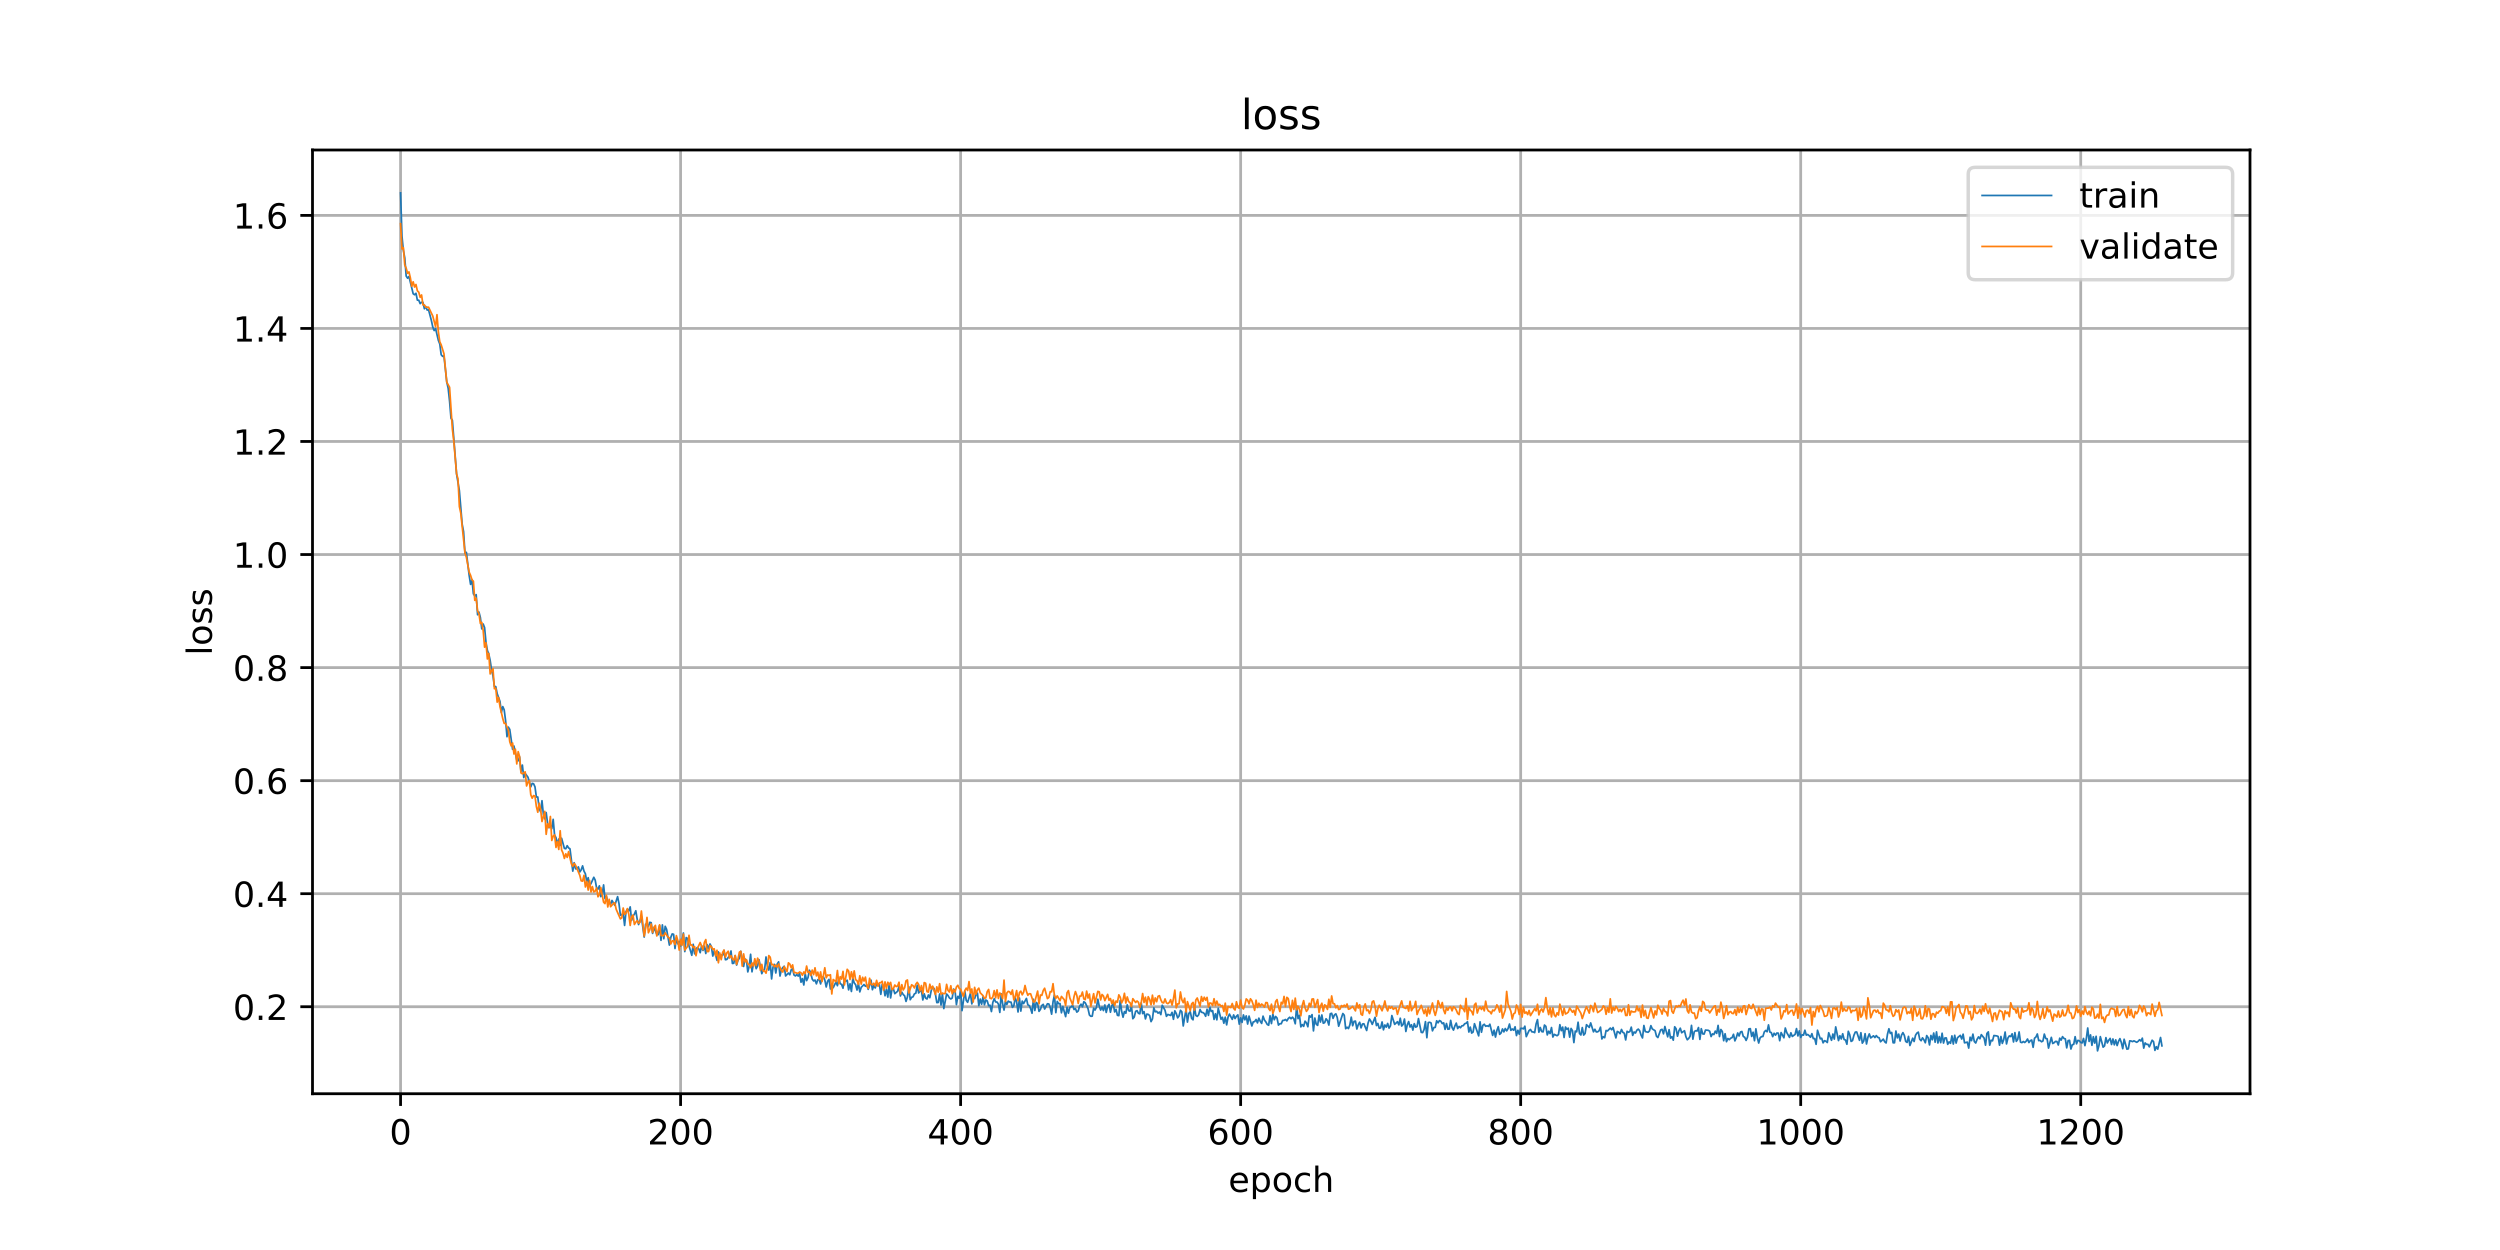 <?xml version="1.0" encoding="utf-8" standalone="no"?>
<!DOCTYPE svg PUBLIC "-//W3C//DTD SVG 1.1//EN"
  "http://www.w3.org/Graphics/SVG/1.1/DTD/svg11.dtd">
<!-- Created with matplotlib (https://matplotlib.org/) -->
<svg height="360pt" version="1.1" viewBox="0 0 720 360" width="720pt" xmlns="http://www.w3.org/2000/svg" xmlns:xlink="http://www.w3.org/1999/xlink">
 <defs>
  <style type="text/css">
*{stroke-linecap:butt;stroke-linejoin:round;}
  </style>
 </defs>
 <g id="figure_1">
  <g id="patch_1">
   <path d="M 0 360 
L 720 360 
L 720 0 
L 0 0 
z
" style="fill:#ffffff;"/>
  </g>
  <g id="axes_1">
   <g id="patch_2">
    <path d="M 90 315 
L 648 315 
L 648 43.2 
L 90 43.2 
z
" style="fill:#ffffff;"/>
   </g>
   <g id="matplotlib.axis_1">
    <g id="xtick_1">
     <g id="line2d_1">
      <path clip-path="url(#p3987c76e37)" d="M 115.364 315 
L 115.364 43.2 
" style="fill:none;stroke:#b0b0b0;stroke-linecap:square;stroke-width:0.8;"/>
     </g>
     <g id="line2d_2">
      <defs>
       <path d="M 0 0 
L 0 3.5 
" id="m3354f86c89" style="stroke:#000000;stroke-width:0.8;"/>
      </defs>
      <g>
       <use style="stroke:#000000;stroke-width:0.8;" x="115.364" xlink:href="#m3354f86c89" y="315"/>
      </g>
     </g>
     <g id="text_1">
      <!-- 0 -->
      <defs>
       <path d="M 31.781 66.406 
Q 24.172 66.406 20.328 58.906 
Q 16.5 51.422 16.5 36.375 
Q 16.5 21.391 20.328 13.891 
Q 24.172 6.391 31.781 6.391 
Q 39.453 6.391 43.281 13.891 
Q 47.125 21.391 47.125 36.375 
Q 47.125 51.422 43.281 58.906 
Q 39.453 66.406 31.781 66.406 
z
M 31.781 74.219 
Q 44.047 74.219 50.516 64.516 
Q 56.984 54.828 56.984 36.375 
Q 56.984 17.969 50.516 8.266 
Q 44.047 -1.422 31.781 -1.422 
Q 19.531 -1.422 13.062 8.266 
Q 6.594 17.969 6.594 36.375 
Q 6.594 54.828 13.062 64.516 
Q 19.531 74.219 31.781 74.219 
z
" id="DejaVuSans-48"/>
      </defs>
      <g transform="translate(112.182 329.598)scale(0.1 -0.1)">
       <use xlink:href="#DejaVuSans-48"/>
      </g>
     </g>
    </g>
    <g id="xtick_2">
     <g id="line2d_3">
      <path clip-path="url(#p3987c76e37)" d="M 196.011 315 
L 196.011 43.2 
" style="fill:none;stroke:#b0b0b0;stroke-linecap:square;stroke-width:0.8;"/>
     </g>
     <g id="line2d_4">
      <g>
       <use style="stroke:#000000;stroke-width:0.8;" x="196.011" xlink:href="#m3354f86c89" y="315"/>
      </g>
     </g>
     <g id="text_2">
      <!-- 200 -->
      <defs>
       <path d="M 19.188 8.297 
L 53.609 8.297 
L 53.609 0 
L 7.328 0 
L 7.328 8.297 
Q 12.938 14.109 22.625 23.891 
Q 32.328 33.688 34.812 36.531 
Q 39.547 41.844 41.422 45.531 
Q 43.312 49.219 43.312 52.781 
Q 43.312 58.594 39.234 62.25 
Q 35.156 65.922 28.609 65.922 
Q 23.969 65.922 18.812 64.312 
Q 13.672 62.703 7.812 59.422 
L 7.812 69.391 
Q 13.766 71.781 18.938 73 
Q 24.125 74.219 28.422 74.219 
Q 39.75 74.219 46.484 68.547 
Q 53.219 62.891 53.219 53.422 
Q 53.219 48.922 51.531 44.891 
Q 49.859 40.875 45.406 35.406 
Q 44.188 33.984 37.641 27.219 
Q 31.109 20.453 19.188 8.297 
z
" id="DejaVuSans-50"/>
      </defs>
      <g transform="translate(186.467 329.598)scale(0.1 -0.1)">
       <use xlink:href="#DejaVuSans-50"/>
       <use x="63.623" xlink:href="#DejaVuSans-48"/>
       <use x="127.246" xlink:href="#DejaVuSans-48"/>
      </g>
     </g>
    </g>
    <g id="xtick_3">
     <g id="line2d_5">
      <path clip-path="url(#p3987c76e37)" d="M 276.659 315 
L 276.659 43.2 
" style="fill:none;stroke:#b0b0b0;stroke-linecap:square;stroke-width:0.8;"/>
     </g>
     <g id="line2d_6">
      <g>
       <use style="stroke:#000000;stroke-width:0.8;" x="276.659" xlink:href="#m3354f86c89" y="315"/>
      </g>
     </g>
     <g id="text_3">
      <!-- 400 -->
      <defs>
       <path d="M 37.797 64.312 
L 12.891 25.391 
L 37.797 25.391 
z
M 35.203 72.906 
L 47.609 72.906 
L 47.609 25.391 
L 58.016 25.391 
L 58.016 17.188 
L 47.609 17.188 
L 47.609 0 
L 37.797 0 
L 37.797 17.188 
L 4.891 17.188 
L 4.891 26.703 
z
" id="DejaVuSans-52"/>
      </defs>
      <g transform="translate(267.115 329.598)scale(0.1 -0.1)">
       <use xlink:href="#DejaVuSans-52"/>
       <use x="63.623" xlink:href="#DejaVuSans-48"/>
       <use x="127.246" xlink:href="#DejaVuSans-48"/>
      </g>
     </g>
    </g>
    <g id="xtick_4">
     <g id="line2d_7">
      <path clip-path="url(#p3987c76e37)" d="M 357.306 315 
L 357.306 43.2 
" style="fill:none;stroke:#b0b0b0;stroke-linecap:square;stroke-width:0.8;"/>
     </g>
     <g id="line2d_8">
      <g>
       <use style="stroke:#000000;stroke-width:0.8;" x="357.306" xlink:href="#m3354f86c89" y="315"/>
      </g>
     </g>
     <g id="text_4">
      <!-- 600 -->
      <defs>
       <path d="M 33.016 40.375 
Q 26.375 40.375 22.484 35.828 
Q 18.609 31.297 18.609 23.391 
Q 18.609 15.531 22.484 10.953 
Q 26.375 6.391 33.016 6.391 
Q 39.656 6.391 43.531 10.953 
Q 47.406 15.531 47.406 23.391 
Q 47.406 31.297 43.531 35.828 
Q 39.656 40.375 33.016 40.375 
z
M 52.594 71.297 
L 52.594 62.312 
Q 48.875 64.062 45.094 64.984 
Q 41.312 65.922 37.594 65.922 
Q 27.828 65.922 22.672 59.328 
Q 17.531 52.734 16.797 39.406 
Q 19.672 43.656 24.016 45.922 
Q 28.375 48.188 33.594 48.188 
Q 44.578 48.188 50.953 41.516 
Q 57.328 34.859 57.328 23.391 
Q 57.328 12.156 50.688 5.359 
Q 44.047 -1.422 33.016 -1.422 
Q 20.359 -1.422 13.672 8.266 
Q 6.984 17.969 6.984 36.375 
Q 6.984 53.656 15.188 63.938 
Q 23.391 74.219 37.203 74.219 
Q 40.922 74.219 44.703 73.484 
Q 48.484 72.75 52.594 71.297 
z
" id="DejaVuSans-54"/>
      </defs>
      <g transform="translate(347.762 329.598)scale(0.1 -0.1)">
       <use xlink:href="#DejaVuSans-54"/>
       <use x="63.623" xlink:href="#DejaVuSans-48"/>
       <use x="127.246" xlink:href="#DejaVuSans-48"/>
      </g>
     </g>
    </g>
    <g id="xtick_5">
     <g id="line2d_9">
      <path clip-path="url(#p3987c76e37)" d="M 437.954 315 
L 437.954 43.2 
" style="fill:none;stroke:#b0b0b0;stroke-linecap:square;stroke-width:0.8;"/>
     </g>
     <g id="line2d_10">
      <g>
       <use style="stroke:#000000;stroke-width:0.8;" x="437.954" xlink:href="#m3354f86c89" y="315"/>
      </g>
     </g>
     <g id="text_5">
      <!-- 800 -->
      <defs>
       <path d="M 31.781 34.625 
Q 24.75 34.625 20.719 30.859 
Q 16.703 27.094 16.703 20.516 
Q 16.703 13.922 20.719 10.156 
Q 24.75 6.391 31.781 6.391 
Q 38.812 6.391 42.859 10.172 
Q 46.922 13.969 46.922 20.516 
Q 46.922 27.094 42.891 30.859 
Q 38.875 34.625 31.781 34.625 
z
M 21.922 38.812 
Q 15.578 40.375 12.031 44.719 
Q 8.5 49.078 8.5 55.328 
Q 8.5 64.062 14.719 69.141 
Q 20.953 74.219 31.781 74.219 
Q 42.672 74.219 48.875 69.141 
Q 55.078 64.062 55.078 55.328 
Q 55.078 49.078 51.531 44.719 
Q 48 40.375 41.703 38.812 
Q 48.828 37.156 52.797 32.312 
Q 56.781 27.484 56.781 20.516 
Q 56.781 9.906 50.312 4.234 
Q 43.844 -1.422 31.781 -1.422 
Q 19.734 -1.422 13.25 4.234 
Q 6.781 9.906 6.781 20.516 
Q 6.781 27.484 10.781 32.312 
Q 14.797 37.156 21.922 38.812 
z
M 18.312 54.391 
Q 18.312 48.734 21.844 45.562 
Q 25.391 42.391 31.781 42.391 
Q 38.141 42.391 41.719 45.562 
Q 45.312 48.734 45.312 54.391 
Q 45.312 60.062 41.719 63.234 
Q 38.141 66.406 31.781 66.406 
Q 25.391 66.406 21.844 63.234 
Q 18.312 60.062 18.312 54.391 
z
" id="DejaVuSans-56"/>
      </defs>
      <g transform="translate(428.41 329.598)scale(0.1 -0.1)">
       <use xlink:href="#DejaVuSans-56"/>
       <use x="63.623" xlink:href="#DejaVuSans-48"/>
       <use x="127.246" xlink:href="#DejaVuSans-48"/>
      </g>
     </g>
    </g>
    <g id="xtick_6">
     <g id="line2d_11">
      <path clip-path="url(#p3987c76e37)" d="M 518.601 315 
L 518.601 43.2 
" style="fill:none;stroke:#b0b0b0;stroke-linecap:square;stroke-width:0.8;"/>
     </g>
     <g id="line2d_12">
      <g>
       <use style="stroke:#000000;stroke-width:0.8;" x="518.601" xlink:href="#m3354f86c89" y="315"/>
      </g>
     </g>
     <g id="text_6">
      <!-- 1000 -->
      <defs>
       <path d="M 12.406 8.297 
L 28.516 8.297 
L 28.516 63.922 
L 10.984 60.406 
L 10.984 69.391 
L 28.422 72.906 
L 38.281 72.906 
L 38.281 8.297 
L 54.391 8.297 
L 54.391 0 
L 12.406 0 
z
" id="DejaVuSans-49"/>
      </defs>
      <g transform="translate(505.876 329.598)scale(0.1 -0.1)">
       <use xlink:href="#DejaVuSans-49"/>
       <use x="63.623" xlink:href="#DejaVuSans-48"/>
       <use x="127.246" xlink:href="#DejaVuSans-48"/>
       <use x="190.869" xlink:href="#DejaVuSans-48"/>
      </g>
     </g>
    </g>
    <g id="xtick_7">
     <g id="line2d_13">
      <path clip-path="url(#p3987c76e37)" d="M 599.249 315 
L 599.249 43.2 
" style="fill:none;stroke:#b0b0b0;stroke-linecap:square;stroke-width:0.8;"/>
     </g>
     <g id="line2d_14">
      <g>
       <use style="stroke:#000000;stroke-width:0.8;" x="599.249" xlink:href="#m3354f86c89" y="315"/>
      </g>
     </g>
     <g id="text_7">
      <!-- 1200 -->
      <g transform="translate(586.524 329.598)scale(0.1 -0.1)">
       <use xlink:href="#DejaVuSans-49"/>
       <use x="63.623" xlink:href="#DejaVuSans-50"/>
       <use x="127.246" xlink:href="#DejaVuSans-48"/>
       <use x="190.869" xlink:href="#DejaVuSans-48"/>
      </g>
     </g>
    </g>
    <g id="text_8">
     <!-- epoch -->
     <defs>
      <path d="M 56.203 29.594 
L 56.203 25.203 
L 14.891 25.203 
Q 15.484 15.922 20.484 11.062 
Q 25.484 6.203 34.422 6.203 
Q 39.594 6.203 44.453 7.469 
Q 49.312 8.734 54.109 11.281 
L 54.109 2.781 
Q 49.266 0.734 44.188 -0.344 
Q 39.109 -1.422 33.891 -1.422 
Q 20.797 -1.422 13.156 6.188 
Q 5.516 13.812 5.516 26.812 
Q 5.516 40.234 12.766 48.109 
Q 20.016 56 32.328 56 
Q 43.359 56 49.781 48.891 
Q 56.203 41.797 56.203 29.594 
z
M 47.219 32.234 
Q 47.125 39.594 43.094 43.984 
Q 39.062 48.391 32.422 48.391 
Q 24.906 48.391 20.391 44.141 
Q 15.875 39.891 15.188 32.172 
z
" id="DejaVuSans-101"/>
      <path d="M 18.109 8.203 
L 18.109 -20.797 
L 9.078 -20.797 
L 9.078 54.688 
L 18.109 54.688 
L 18.109 46.391 
Q 20.953 51.266 25.266 53.625 
Q 29.594 56 35.594 56 
Q 45.562 56 51.781 48.094 
Q 58.016 40.188 58.016 27.297 
Q 58.016 14.406 51.781 6.484 
Q 45.562 -1.422 35.594 -1.422 
Q 29.594 -1.422 25.266 0.953 
Q 20.953 3.328 18.109 8.203 
z
M 48.688 27.297 
Q 48.688 37.203 44.609 42.844 
Q 40.531 48.484 33.406 48.484 
Q 26.266 48.484 22.188 42.844 
Q 18.109 37.203 18.109 27.297 
Q 18.109 17.391 22.188 11.75 
Q 26.266 6.109 33.406 6.109 
Q 40.531 6.109 44.609 11.75 
Q 48.688 17.391 48.688 27.297 
z
" id="DejaVuSans-112"/>
      <path d="M 30.609 48.391 
Q 23.391 48.391 19.188 42.75 
Q 14.984 37.109 14.984 27.297 
Q 14.984 17.484 19.156 11.844 
Q 23.344 6.203 30.609 6.203 
Q 37.797 6.203 41.984 11.859 
Q 46.188 17.531 46.188 27.297 
Q 46.188 37.016 41.984 42.703 
Q 37.797 48.391 30.609 48.391 
z
M 30.609 56 
Q 42.328 56 49.016 48.375 
Q 55.719 40.766 55.719 27.297 
Q 55.719 13.875 49.016 6.219 
Q 42.328 -1.422 30.609 -1.422 
Q 18.844 -1.422 12.172 6.219 
Q 5.516 13.875 5.516 27.297 
Q 5.516 40.766 12.172 48.375 
Q 18.844 56 30.609 56 
z
" id="DejaVuSans-111"/>
      <path d="M 48.781 52.594 
L 48.781 44.188 
Q 44.969 46.297 41.141 47.344 
Q 37.312 48.391 33.406 48.391 
Q 24.656 48.391 19.812 42.844 
Q 14.984 37.312 14.984 27.297 
Q 14.984 17.281 19.812 11.734 
Q 24.656 6.203 33.406 6.203 
Q 37.312 6.203 41.141 7.25 
Q 44.969 8.297 48.781 10.406 
L 48.781 2.094 
Q 45.016 0.344 40.984 -0.531 
Q 36.969 -1.422 32.422 -1.422 
Q 20.062 -1.422 12.781 6.344 
Q 5.516 14.109 5.516 27.297 
Q 5.516 40.672 12.859 48.328 
Q 20.219 56 33.016 56 
Q 37.156 56 41.109 55.141 
Q 45.062 54.297 48.781 52.594 
z
" id="DejaVuSans-99"/>
      <path d="M 54.891 33.016 
L 54.891 0 
L 45.906 0 
L 45.906 32.719 
Q 45.906 40.484 42.875 44.328 
Q 39.844 48.188 33.797 48.188 
Q 26.516 48.188 22.312 43.547 
Q 18.109 38.922 18.109 30.906 
L 18.109 0 
L 9.078 0 
L 9.078 75.984 
L 18.109 75.984 
L 18.109 46.188 
Q 21.344 51.125 25.703 53.562 
Q 30.078 56 35.797 56 
Q 45.219 56 50.047 50.172 
Q 54.891 44.344 54.891 33.016 
z
" id="DejaVuSans-104"/>
     </defs>
     <g transform="translate(353.772 343.277)scale(0.1 -0.1)">
      <use xlink:href="#DejaVuSans-101"/>
      <use x="61.523" xlink:href="#DejaVuSans-112"/>
      <use x="125" xlink:href="#DejaVuSans-111"/>
      <use x="186.182" xlink:href="#DejaVuSans-99"/>
      <use x="241.162" xlink:href="#DejaVuSans-104"/>
     </g>
    </g>
   </g>
   <g id="matplotlib.axis_2">
    <g id="ytick_1">
     <g id="line2d_15">
      <path clip-path="url(#p3987c76e37)" d="M 90 289.944 
L 648 289.944 
" style="fill:none;stroke:#b0b0b0;stroke-linecap:square;stroke-width:0.8;"/>
     </g>
     <g id="line2d_16">
      <defs>
       <path d="M 0 0 
L -3.5 0 
" id="mee72fa5e27" style="stroke:#000000;stroke-width:0.8;"/>
      </defs>
      <g>
       <use style="stroke:#000000;stroke-width:0.8;" x="90" xlink:href="#mee72fa5e27" y="289.944"/>
      </g>
     </g>
     <g id="text_9">
      <!-- 0.2 -->
      <defs>
       <path d="M 10.688 12.406 
L 21 12.406 
L 21 0 
L 10.688 0 
z
" id="DejaVuSans-46"/>
      </defs>
      <g transform="translate(67.097 293.743)scale(0.1 -0.1)">
       <use xlink:href="#DejaVuSans-48"/>
       <use x="63.623" xlink:href="#DejaVuSans-46"/>
       <use x="95.41" xlink:href="#DejaVuSans-50"/>
      </g>
     </g>
    </g>
    <g id="ytick_2">
     <g id="line2d_17">
      <path clip-path="url(#p3987c76e37)" d="M 90 257.385 
L 648 257.385 
" style="fill:none;stroke:#b0b0b0;stroke-linecap:square;stroke-width:0.8;"/>
     </g>
     <g id="line2d_18">
      <g>
       <use style="stroke:#000000;stroke-width:0.8;" x="90" xlink:href="#mee72fa5e27" y="257.385"/>
      </g>
     </g>
     <g id="text_10">
      <!-- 0.4 -->
      <g transform="translate(67.097 261.184)scale(0.1 -0.1)">
       <use xlink:href="#DejaVuSans-48"/>
       <use x="63.623" xlink:href="#DejaVuSans-46"/>
       <use x="95.41" xlink:href="#DejaVuSans-52"/>
      </g>
     </g>
    </g>
    <g id="ytick_3">
     <g id="line2d_19">
      <path clip-path="url(#p3987c76e37)" d="M 90 224.826 
L 648 224.826 
" style="fill:none;stroke:#b0b0b0;stroke-linecap:square;stroke-width:0.8;"/>
     </g>
     <g id="line2d_20">
      <g>
       <use style="stroke:#000000;stroke-width:0.8;" x="90" xlink:href="#mee72fa5e27" y="224.826"/>
      </g>
     </g>
     <g id="text_11">
      <!-- 0.6 -->
      <g transform="translate(67.097 228.625)scale(0.1 -0.1)">
       <use xlink:href="#DejaVuSans-48"/>
       <use x="63.623" xlink:href="#DejaVuSans-46"/>
       <use x="95.41" xlink:href="#DejaVuSans-54"/>
      </g>
     </g>
    </g>
    <g id="ytick_4">
     <g id="line2d_21">
      <path clip-path="url(#p3987c76e37)" d="M 90 192.267 
L 648 192.267 
" style="fill:none;stroke:#b0b0b0;stroke-linecap:square;stroke-width:0.8;"/>
     </g>
     <g id="line2d_22">
      <g>
       <use style="stroke:#000000;stroke-width:0.8;" x="90" xlink:href="#mee72fa5e27" y="192.267"/>
      </g>
     </g>
     <g id="text_12">
      <!-- 0.8 -->
      <g transform="translate(67.097 196.066)scale(0.1 -0.1)">
       <use xlink:href="#DejaVuSans-48"/>
       <use x="63.623" xlink:href="#DejaVuSans-46"/>
       <use x="95.41" xlink:href="#DejaVuSans-56"/>
      </g>
     </g>
    </g>
    <g id="ytick_5">
     <g id="line2d_23">
      <path clip-path="url(#p3987c76e37)" d="M 90 159.708 
L 648 159.708 
" style="fill:none;stroke:#b0b0b0;stroke-linecap:square;stroke-width:0.8;"/>
     </g>
     <g id="line2d_24">
      <g>
       <use style="stroke:#000000;stroke-width:0.8;" x="90" xlink:href="#mee72fa5e27" y="159.708"/>
      </g>
     </g>
     <g id="text_13">
      <!-- 1.0 -->
      <g transform="translate(67.097 163.507)scale(0.1 -0.1)">
       <use xlink:href="#DejaVuSans-49"/>
       <use x="63.623" xlink:href="#DejaVuSans-46"/>
       <use x="95.41" xlink:href="#DejaVuSans-48"/>
      </g>
     </g>
    </g>
    <g id="ytick_6">
     <g id="line2d_25">
      <path clip-path="url(#p3987c76e37)" d="M 90 127.149 
L 648 127.149 
" style="fill:none;stroke:#b0b0b0;stroke-linecap:square;stroke-width:0.8;"/>
     </g>
     <g id="line2d_26">
      <g>
       <use style="stroke:#000000;stroke-width:0.8;" x="90" xlink:href="#mee72fa5e27" y="127.149"/>
      </g>
     </g>
     <g id="text_14">
      <!-- 1.2 -->
      <g transform="translate(67.097 130.948)scale(0.1 -0.1)">
       <use xlink:href="#DejaVuSans-49"/>
       <use x="63.623" xlink:href="#DejaVuSans-46"/>
       <use x="95.41" xlink:href="#DejaVuSans-50"/>
      </g>
     </g>
    </g>
    <g id="ytick_7">
     <g id="line2d_27">
      <path clip-path="url(#p3987c76e37)" d="M 90 94.59 
L 648 94.59 
" style="fill:none;stroke:#b0b0b0;stroke-linecap:square;stroke-width:0.8;"/>
     </g>
     <g id="line2d_28">
      <g>
       <use style="stroke:#000000;stroke-width:0.8;" x="90" xlink:href="#mee72fa5e27" y="94.59"/>
      </g>
     </g>
     <g id="text_15">
      <!-- 1.4 -->
      <g transform="translate(67.097 98.389)scale(0.1 -0.1)">
       <use xlink:href="#DejaVuSans-49"/>
       <use x="63.623" xlink:href="#DejaVuSans-46"/>
       <use x="95.41" xlink:href="#DejaVuSans-52"/>
      </g>
     </g>
    </g>
    <g id="ytick_8">
     <g id="line2d_29">
      <path clip-path="url(#p3987c76e37)" d="M 90 62.031 
L 648 62.031 
" style="fill:none;stroke:#b0b0b0;stroke-linecap:square;stroke-width:0.8;"/>
     </g>
     <g id="line2d_30">
      <g>
       <use style="stroke:#000000;stroke-width:0.8;" x="90" xlink:href="#mee72fa5e27" y="62.031"/>
      </g>
     </g>
     <g id="text_16">
      <!-- 1.6 -->
      <g transform="translate(67.097 65.83)scale(0.1 -0.1)">
       <use xlink:href="#DejaVuSans-49"/>
       <use x="63.623" xlink:href="#DejaVuSans-46"/>
       <use x="95.41" xlink:href="#DejaVuSans-54"/>
      </g>
     </g>
    </g>
    <g id="text_17">
     <!-- loss -->
     <defs>
      <path d="M 9.422 75.984 
L 18.406 75.984 
L 18.406 0 
L 9.422 0 
z
" id="DejaVuSans-108"/>
      <path d="M 44.281 53.078 
L 44.281 44.578 
Q 40.484 46.531 36.375 47.5 
Q 32.281 48.484 27.875 48.484 
Q 21.188 48.484 17.844 46.438 
Q 14.5 44.391 14.5 40.281 
Q 14.5 37.156 16.891 35.375 
Q 19.281 33.594 26.516 31.984 
L 29.594 31.297 
Q 39.156 29.25 43.188 25.516 
Q 47.219 21.781 47.219 15.094 
Q 47.219 7.469 41.188 3.016 
Q 35.156 -1.422 24.609 -1.422 
Q 20.219 -1.422 15.453 -0.562 
Q 10.688 0.297 5.422 2 
L 5.422 11.281 
Q 10.406 8.688 15.234 7.391 
Q 20.062 6.109 24.812 6.109 
Q 31.156 6.109 34.562 8.281 
Q 37.984 10.453 37.984 14.406 
Q 37.984 18.062 35.516 20.016 
Q 33.062 21.969 24.703 23.781 
L 21.578 24.516 
Q 13.234 26.266 9.516 29.906 
Q 5.812 33.547 5.812 39.891 
Q 5.812 47.609 11.281 51.797 
Q 16.75 56 26.812 56 
Q 31.781 56 36.172 55.266 
Q 40.578 54.547 44.281 53.078 
z
" id="DejaVuSans-115"/>
     </defs>
     <g transform="translate(61.017 188.758)rotate(-90)scale(0.1 -0.1)">
      <use xlink:href="#DejaVuSans-108"/>
      <use x="27.783" xlink:href="#DejaVuSans-111"/>
      <use x="88.965" xlink:href="#DejaVuSans-115"/>
      <use x="141.064" xlink:href="#DejaVuSans-115"/>
     </g>
    </g>
   </g>
   <g id="line2d_31">
    <path clip-path="url(#p3987c76e37)" d="M 115.364 55.555 
L 115.767 67.978 
L 116.17 72.107 
L 116.573 74.255 
L 116.977 79.504 
L 117.38 80.118 
L 117.783 79.63 
L 118.993 84.606 
L 119.396 84.883 
L 119.799 84.465 
L 120.202 86.439 
L 120.606 86.464 
L 121.009 87.451 
L 121.412 87.036 
L 121.815 87.085 
L 122.219 88.928 
L 122.622 88.284 
L 123.025 89.299 
L 123.428 89.227 
L 124.235 92.304 
L 124.638 94.176 
L 125.041 95.193 
L 125.445 94.634 
L 126.251 98.038 
L 126.654 99.063 
L 127.058 102.157 
L 127.461 102.623 
L 127.864 102.527 
L 128.67 110.03 
L 129.074 111.831 
L 129.477 115.552 
L 129.88 120.442 
L 130.283 121.039 
L 131.493 136.506 
L 132.3 141.302 
L 133.106 150.962 
L 133.509 153.096 
L 133.913 159.34 
L 134.316 159.079 
L 135.122 165.734 
L 135.526 168.297 
L 135.929 166.948 
L 136.332 171.019 
L 136.735 171.599 
L 137.138 171.265 
L 137.542 177.047 
L 137.945 176.284 
L 138.348 177.847 
L 138.751 181.109 
L 139.155 179.72 
L 139.558 180.75 
L 139.961 184.946 
L 140.364 187.312 
L 140.768 188.35 
L 141.171 190.228 
L 141.574 192.942 
L 141.977 194.655 
L 142.381 197.657 
L 142.784 197.761 
L 143.187 199.766 
L 143.993 202.006 
L 144.397 205.185 
L 144.8 203.505 
L 145.203 204.428 
L 145.606 207.495 
L 146.01 212.165 
L 146.413 209.414 
L 146.816 210.095 
L 147.623 215.796 
L 148.026 214.864 
L 148.832 218.91 
L 149.236 219.112 
L 149.639 218.01 
L 150.042 222.254 
L 150.445 220.346 
L 150.849 223.936 
L 151.252 222.755 
L 152.058 223.847 
L 152.865 226.612 
L 153.268 225.611 
L 153.671 225.721 
L 154.074 226.613 
L 154.478 229.534 
L 154.881 229.537 
L 155.284 232.864 
L 155.687 233.767 
L 156.091 230.614 
L 156.494 234.584 
L 156.897 235.828 
L 157.3 234.016 
L 157.704 237.152 
L 158.107 238.382 
L 158.51 237.631 
L 158.913 238.655 
L 159.317 235.978 
L 159.72 240.557 
L 160.123 241.236 
L 160.526 243.231 
L 160.929 241.648 
L 161.333 243.473 
L 161.736 241.424 
L 162.542 244.336 
L 162.946 244.435 
L 163.349 243.558 
L 163.752 244.199 
L 164.155 244.449 
L 164.962 250.881 
L 165.365 248.464 
L 165.768 250.22 
L 166.172 250.201 
L 166.575 249.664 
L 166.978 251.131 
L 167.381 250.525 
L 167.785 249.373 
L 168.188 250.87 
L 168.591 251.654 
L 168.994 253.983 
L 169.397 252.774 
L 169.801 255.095 
L 170.204 254.467 
L 171.01 252.661 
L 171.414 253.478 
L 171.817 255.718 
L 172.22 256.068 
L 172.623 255.125 
L 173.027 258.227 
L 173.43 257.663 
L 173.833 254.863 
L 174.236 258.786 
L 174.64 258.179 
L 175.043 259.699 
L 175.446 259.748 
L 175.849 260.45 
L 176.252 259.335 
L 177.059 260.719 
L 177.865 258.243 
L 178.269 260.231 
L 178.672 263.559 
L 179.075 263.452 
L 179.478 263.016 
L 179.882 266.513 
L 180.285 262.555 
L 180.688 261.861 
L 181.091 262.352 
L 181.495 261.186 
L 181.898 265.052 
L 182.301 263.842 
L 182.704 263.263 
L 183.108 262.305 
L 183.511 264.75 
L 183.914 266.268 
L 184.72 264.02 
L 185.527 269.868 
L 185.93 266.178 
L 186.333 266.182 
L 186.737 266.826 
L 187.14 265.621 
L 187.543 265.742 
L 187.946 268.81 
L 188.35 267.152 
L 189.156 269.093 
L 189.559 269.182 
L 189.963 266.562 
L 190.366 270.806 
L 190.769 266.376 
L 191.172 270.35 
L 191.576 266.783 
L 191.979 267.64 
L 192.785 272.18 
L 193.188 269.957 
L 193.592 268.966 
L 193.995 269.078 
L 194.398 273.171 
L 194.801 270.14 
L 195.205 271.821 
L 195.608 271.127 
L 196.011 272.489 
L 196.414 270.867 
L 196.818 268.708 
L 197.221 274.051 
L 197.624 270.027 
L 198.027 270.297 
L 198.431 272.384 
L 199.237 275.126 
L 199.64 271.966 
L 200.044 274.7 
L 200.447 273.249 
L 200.85 272.886 
L 201.253 273.263 
L 201.656 274.368 
L 202.06 272.353 
L 202.463 273.724 
L 202.866 272.503 
L 203.269 274.602 
L 203.673 272.062 
L 204.076 273.228 
L 204.479 271.867 
L 204.882 272.649 
L 205.286 275.341 
L 205.689 273.824 
L 206.092 275.01 
L 206.495 276.58 
L 206.899 274.156 
L 207.302 275.646 
L 207.705 275.035 
L 208.108 275.134 
L 208.511 273.728 
L 208.915 276.401 
L 209.318 276.327 
L 210.124 275.187 
L 210.528 273.886 
L 210.931 277.474 
L 211.334 277.422 
L 211.737 275.232 
L 212.141 277.926 
L 212.544 276.518 
L 212.947 275.968 
L 213.35 273.98 
L 214.157 278.333 
L 214.56 276.202 
L 214.963 276.454 
L 215.367 279.9 
L 215.77 278.283 
L 216.173 274.841 
L 216.576 279.879 
L 216.979 277.555 
L 217.383 277.214 
L 217.786 278.973 
L 218.189 278.195 
L 218.592 276.392 
L 219.399 280.414 
L 219.802 279.466 
L 220.205 279.188 
L 220.609 275.617 
L 221.012 278.181 
L 221.415 279.386 
L 221.818 277.204 
L 222.222 281.921 
L 222.625 278.547 
L 223.028 277.75 
L 223.431 280.217 
L 223.835 277.647 
L 224.238 277.017 
L 224.641 281.093 
L 225.044 279.258 
L 225.447 278.655 
L 225.851 278.285 
L 226.254 281.078 
L 227.06 280.239 
L 227.464 280.737 
L 227.867 279.31 
L 228.27 279.003 
L 228.673 280.803 
L 229.077 281.07 
L 229.48 280.68 
L 229.883 281.108 
L 230.286 280.392 
L 230.69 282.873 
L 231.093 281.843 
L 231.496 283.666 
L 231.899 280.413 
L 232.303 282.42 
L 232.706 281.548 
L 233.109 279.422 
L 233.512 280.242 
L 233.915 281.979 
L 234.319 282.512 
L 234.722 282.258 
L 235.125 283.346 
L 235.528 282.143 
L 235.932 282.083 
L 236.335 283.372 
L 236.738 281.501 
L 237.141 281.316 
L 237.545 282.244 
L 237.948 284.24 
L 238.351 282.591 
L 238.754 282.056 
L 239.158 284.814 
L 239.561 283.406 
L 239.964 284.447 
L 240.77 282.781 
L 241.174 283.876 
L 241.577 281.782 
L 241.98 283.276 
L 242.383 283.52 
L 242.787 284.612 
L 243.19 282.038 
L 243.593 282.567 
L 243.996 282.306 
L 244.4 285.076 
L 244.803 283.336 
L 245.206 285.538 
L 245.609 281.724 
L 246.013 283.066 
L 246.416 283.592 
L 246.819 285.127 
L 247.222 283.265 
L 247.626 285.655 
L 248.029 284.35 
L 248.835 283.547 
L 249.238 284.038 
L 249.642 283.658 
L 250.045 284.927 
L 250.448 283.787 
L 250.851 282.291 
L 251.255 285.039 
L 251.658 283.817 
L 252.061 284.538 
L 252.464 283.312 
L 253.271 283.551 
L 253.674 286.367 
L 254.077 283.526 
L 254.481 284.246 
L 254.884 286.773 
L 255.287 284.902 
L 255.69 287.161 
L 256.094 283.295 
L 256.497 287.396 
L 256.9 284.771 
L 257.303 284.833 
L 257.706 286.172 
L 258.513 285.487 
L 258.916 284.004 
L 259.319 286.829 
L 259.723 285.743 
L 260.126 286.425 
L 260.529 286.797 
L 260.932 288.403 
L 261.336 287.119 
L 261.739 284.205 
L 262.142 287.916 
L 262.545 287.224 
L 262.949 287.084 
L 263.352 286.225 
L 263.755 286.048 
L 264.158 283.728 
L 264.561 285.968 
L 264.965 285.464 
L 265.368 285.227 
L 265.771 287.98 
L 266.174 286.225 
L 266.578 287.469 
L 266.981 287.709 
L 267.384 286.558 
L 267.787 287.338 
L 268.191 285.286 
L 268.594 284.277 
L 268.997 284.669 
L 269.4 286.34 
L 269.804 288.753 
L 270.207 288.714 
L 270.61 286.279 
L 271.013 289.444 
L 271.417 286.153 
L 271.82 290.464 
L 272.626 286.274 
L 273.029 286.723 
L 273.433 287.408 
L 273.836 287.705 
L 274.239 287.434 
L 274.642 284.861 
L 275.046 285.269 
L 275.449 289.322 
L 275.852 286.955 
L 276.255 287.496 
L 276.659 285.244 
L 277.062 291.059 
L 277.868 285.469 
L 278.272 288.106 
L 278.675 288.663 
L 279.481 286.08 
L 279.885 289.117 
L 280.288 287.428 
L 280.691 287.59 
L 281.094 286.461 
L 281.497 286.019 
L 281.901 289.627 
L 282.304 287.735 
L 282.707 289.211 
L 283.11 287.116 
L 283.514 289.376 
L 283.917 287.995 
L 284.32 288.26 
L 284.723 289.643 
L 285.127 289.508 
L 285.53 291.324 
L 285.933 288.706 
L 286.336 287.633 
L 286.74 288.562 
L 287.143 288.579 
L 287.546 289.19 
L 287.949 291.567 
L 288.353 286.216 
L 288.756 289.103 
L 289.159 290.895 
L 289.562 288.388 
L 289.965 289.287 
L 290.369 288.328 
L 290.772 288.575 
L 291.175 288.614 
L 291.578 290.11 
L 291.982 289.671 
L 292.385 287.39 
L 292.788 288.506 
L 293.191 291.443 
L 293.595 287.425 
L 293.998 291.19 
L 294.401 288.327 
L 294.804 289.031 
L 295.611 287.552 
L 296.014 289.396 
L 296.417 289.602 
L 296.82 290.488 
L 297.224 291.816 
L 297.627 287.805 
L 298.03 291.017 
L 298.433 288.708 
L 298.837 289.037 
L 299.24 291.268 
L 299.643 290.702 
L 300.046 289.573 
L 300.45 289.253 
L 300.853 290.601 
L 301.659 289.083 
L 302.063 289.143 
L 302.466 290.175 
L 302.869 292.079 
L 303.272 288.516 
L 303.676 286.57 
L 304.079 291.639 
L 304.482 288.426 
L 304.885 289.067 
L 305.288 289.032 
L 305.692 291.683 
L 306.095 289.872 
L 306.901 292.791 
L 307.305 290.1 
L 307.708 291.805 
L 308.111 290.126 
L 308.514 289.972 
L 308.918 289.539 
L 309.321 290.742 
L 309.724 290.468 
L 310.127 291.49 
L 310.531 291.151 
L 310.934 289.746 
L 311.337 289.205 
L 311.74 289.962 
L 312.144 288.504 
L 312.547 288.799 
L 313.353 290.499 
L 313.756 292.325 
L 314.16 292.702 
L 314.563 292.647 
L 314.966 290.371 
L 315.369 290.896 
L 315.773 290.109 
L 316.176 287.781 
L 316.579 289.784 
L 316.982 290.897 
L 317.386 290.027 
L 317.789 291.04 
L 318.192 289.428 
L 318.595 291.577 
L 318.999 289.865 
L 319.402 289.25 
L 319.805 291.52 
L 320.208 289.621 
L 320.612 289.031 
L 321.015 291.437 
L 321.418 290.697 
L 321.821 292.412 
L 322.224 292.507 
L 322.628 288.16 
L 323.031 291.23 
L 323.434 292.953 
L 323.837 291.345 
L 324.241 291.81 
L 324.644 289.4 
L 325.047 291.058 
L 325.45 291.225 
L 325.854 289.729 
L 326.257 293.391 
L 326.66 292.925 
L 327.063 291.261 
L 327.467 291.072 
L 327.87 291.824 
L 328.273 291.979 
L 328.676 288.86 
L 329.079 291.913 
L 329.483 291.346 
L 329.886 293.441 
L 330.289 292.059 
L 330.692 292.142 
L 331.096 292.477 
L 331.499 294.226 
L 331.902 293.452 
L 332.305 290.281 
L 332.709 291.401 
L 333.112 291.259 
L 333.515 291.783 
L 333.918 291.475 
L 334.322 292.204 
L 334.725 289.514 
L 335.531 290.969 
L 335.935 292.707 
L 336.338 292.162 
L 337.144 292.452 
L 337.547 291.56 
L 337.951 293.56 
L 338.354 291.117 
L 338.757 291.879 
L 339.16 293.146 
L 339.564 292.607 
L 339.967 290.958 
L 340.37 291.397 
L 340.773 295.465 
L 341.58 290.692 
L 341.983 294.357 
L 342.386 291.898 
L 342.79 291.345 
L 343.193 293.298 
L 343.596 293.706 
L 343.999 290.013 
L 344.403 292.446 
L 344.806 292.723 
L 345.209 292.266 
L 345.612 290.73 
L 346.015 291.538 
L 346.419 291.608 
L 346.822 291.888 
L 347.225 292.688 
L 347.628 290.672 
L 348.032 292.422 
L 348.435 290.07 
L 348.838 291.308 
L 349.241 291.068 
L 349.645 293.583 
L 350.048 291.96 
L 350.451 293.707 
L 350.854 290.391 
L 351.661 293.547 
L 352.064 292.987 
L 352.467 294.682 
L 352.871 292.949 
L 353.274 295.157 
L 353.677 292.932 
L 354.08 292.058 
L 354.887 293.575 
L 355.29 292.302 
L 355.693 293.347 
L 356.096 292.674 
L 356.5 292.286 
L 356.903 294.949 
L 357.306 293.137 
L 357.709 294.45 
L 358.113 292.297 
L 358.516 293.702 
L 358.919 292.581 
L 359.322 294.915 
L 359.726 292.637 
L 360.532 295.474 
L 360.935 294.305 
L 361.338 294.224 
L 361.742 293.611 
L 362.145 294.589 
L 362.548 293.234 
L 362.951 294.137 
L 363.355 294.746 
L 363.758 292.653 
L 364.161 293.783 
L 364.564 294.311 
L 364.968 295.043 
L 365.371 295.267 
L 365.774 292.553 
L 366.177 294.781 
L 366.581 292.057 
L 366.984 293.689 
L 367.387 292.743 
L 367.79 293.199 
L 368.194 295.227 
L 368.597 294.84 
L 369 294.834 
L 369.403 293.886 
L 369.806 293.854 
L 370.21 293.613 
L 370.613 294.022 
L 371.016 293.333 
L 371.419 292.969 
L 371.823 293.402 
L 372.226 292.94 
L 372.629 293.446 
L 373.032 294.841 
L 373.436 289.722 
L 373.839 293.366 
L 374.242 292.411 
L 374.645 295.735 
L 375.049 295.089 
L 375.452 295.592 
L 375.855 294.095 
L 376.258 294.598 
L 376.662 295.699 
L 377.065 292.54 
L 377.468 292.931 
L 377.871 292.214 
L 378.274 296.887 
L 378.678 293.205 
L 379.081 294.979 
L 379.484 295.309 
L 379.887 292.389 
L 380.291 294.343 
L 380.694 292.322 
L 381.097 294.685 
L 381.5 294.525 
L 381.904 293.402 
L 382.307 293.925 
L 382.71 295.214 
L 383.113 291.966 
L 383.517 291.825 
L 383.92 293.285 
L 384.323 292.298 
L 384.726 291.986 
L 385.129 293.054 
L 385.533 295.545 
L 386.742 291.893 
L 387.146 292.387 
L 387.549 296.262 
L 387.952 295.842 
L 388.355 296.222 
L 388.759 295.167 
L 389.162 292.954 
L 389.565 295.407 
L 389.968 294.15 
L 390.372 294.074 
L 390.775 296.353 
L 391.178 295.096 
L 391.581 294.401 
L 391.985 296.025 
L 392.388 294.912 
L 392.791 294.844 
L 393.597 296.777 
L 394.001 294.643 
L 394.404 293.461 
L 394.807 294.085 
L 395.21 295.019 
L 396.017 292.986 
L 396.42 295.359 
L 396.823 294.748 
L 397.227 296.147 
L 397.63 296.022 
L 398.033 294.328 
L 398.436 296.587 
L 398.84 295.193 
L 399.243 295.814 
L 399.646 294.749 
L 400.049 296.086 
L 400.453 295.424 
L 400.856 292.483 
L 401.662 295.021 
L 402.469 294.257 
L 402.872 295.159 
L 403.275 293.254 
L 403.678 295.501 
L 404.082 295.04 
L 404.485 293.485 
L 404.888 297.058 
L 405.291 295.154 
L 405.695 294.209 
L 406.098 295.785 
L 406.501 295.134 
L 406.904 296.666 
L 407.308 294.814 
L 407.711 295.825 
L 408.114 295.622 
L 408.517 293.353 
L 409.324 297.325 
L 409.727 297.386 
L 410.13 296.512 
L 410.533 294.237 
L 410.937 298.853 
L 411.34 294.498 
L 411.743 294.416 
L 412.146 294.611 
L 412.55 296.878 
L 412.953 295.934 
L 413.356 295.881 
L 413.759 293.987 
L 414.163 294.577 
L 414.566 293.928 
L 414.969 294.133 
L 415.372 294.794 
L 415.776 294.589 
L 416.179 296.457 
L 416.582 294.779 
L 416.985 296.413 
L 417.388 296.355 
L 417.792 293.873 
L 418.195 295.908 
L 418.598 296.674 
L 419.001 295.489 
L 419.405 294.654 
L 419.808 296.214 
L 420.211 295.618 
L 420.614 295.986 
L 421.018 295.439 
L 421.421 295.391 
L 421.824 294.838 
L 422.227 294.714 
L 422.631 294.262 
L 423.034 297.219 
L 423.437 295.81 
L 423.84 297.524 
L 424.244 297.238 
L 424.647 294.824 
L 425.856 298.324 
L 426.26 294.297 
L 426.663 297.277 
L 427.066 295.278 
L 427.469 294.992 
L 427.873 295.563 
L 428.276 295.422 
L 428.679 295.591 
L 429.082 294.974 
L 429.889 298.196 
L 430.292 296.703 
L 430.695 298.67 
L 431.099 296.791 
L 431.502 295.693 
L 431.905 297.891 
L 432.308 297.496 
L 432.712 296.336 
L 433.115 297.18 
L 433.518 296.22 
L 433.921 296.891 
L 434.324 296.227 
L 434.728 294.926 
L 435.131 296.735 
L 435.534 296.355 
L 435.937 296.695 
L 436.341 295.718 
L 436.744 298.245 
L 437.147 296.727 
L 437.55 297.839 
L 437.954 296.166 
L 438.357 296.149 
L 438.76 296.315 
L 439.163 295.545 
L 439.567 298.551 
L 440.373 296.799 
L 440.776 296.485 
L 441.18 297.172 
L 441.583 297.198 
L 441.986 297.399 
L 442.389 294.921 
L 442.792 293.656 
L 443.196 297.278 
L 443.599 295.931 
L 444.002 297.083 
L 444.405 297.184 
L 444.809 295.219 
L 445.212 295.597 
L 445.615 298.053 
L 446.018 296.992 
L 446.422 297.661 
L 446.825 295.935 
L 447.228 298.663 
L 447.631 297.898 
L 448.438 298.287 
L 448.841 297.946 
L 449.244 295.113 
L 449.647 296.828 
L 450.051 295.812 
L 450.454 298.792 
L 450.857 295.793 
L 451.26 296.43 
L 451.664 296.108 
L 452.067 298.691 
L 452.47 296.193 
L 452.873 296.843 
L 453.277 300.258 
L 453.68 296.949 
L 454.083 297.161 
L 454.486 294.406 
L 454.89 297.63 
L 455.293 298.075 
L 455.696 295.947 
L 456.099 298.101 
L 456.503 297.649 
L 456.906 295.118 
L 457.712 295.888 
L 458.115 294.6 
L 458.922 297.171 
L 459.325 296.435 
L 459.728 297.197 
L 460.132 297.17 
L 460.535 296.861 
L 460.938 295.823 
L 461.341 299.219 
L 461.745 298.569 
L 462.148 298.854 
L 462.551 296.781 
L 462.954 296.919 
L 463.761 296.083 
L 464.164 296.562 
L 464.567 295.919 
L 465.374 298.912 
L 465.777 297.064 
L 466.18 297.249 
L 466.583 297.695 
L 466.987 296.482 
L 467.39 297.331 
L 467.793 297.556 
L 468.196 299.494 
L 468.6 297.012 
L 469.003 297.299 
L 469.406 297.079 
L 469.809 295.821 
L 470.213 298.183 
L 470.616 297.213 
L 471.019 297.505 
L 471.422 296.688 
L 471.826 296.379 
L 472.229 296.872 
L 472.632 298.117 
L 473.035 298.924 
L 473.439 295.348 
L 473.842 297.093 
L 474.648 297.296 
L 475.051 296.889 
L 475.455 295.393 
L 475.858 296.33 
L 476.664 296.837 
L 477.068 298.432 
L 477.471 298.809 
L 478.277 296.602 
L 478.681 296.452 
L 479.084 297.742 
L 479.487 295.646 
L 480.294 298.602 
L 480.697 296.555 
L 481.1 298.974 
L 481.503 298.567 
L 481.906 299.57 
L 482.31 295.719 
L 482.713 296.285 
L 483.116 298.414 
L 483.519 296.854 
L 483.923 296.12 
L 484.326 297.433 
L 485.132 296.85 
L 485.536 298.551 
L 485.939 299.449 
L 486.342 299.078 
L 486.745 298.424 
L 487.149 295.314 
L 487.552 299.278 
L 487.955 297.114 
L 488.358 296.842 
L 488.762 296.938 
L 489.165 295.938 
L 489.568 299.342 
L 489.971 296.269 
L 490.374 297.757 
L 490.778 297.821 
L 491.181 296.66 
L 491.987 296.732 
L 492.391 296.991 
L 492.794 298.526 
L 493.197 297.755 
L 493.6 297.943 
L 494.004 296.968 
L 494.407 297.613 
L 494.81 295.323 
L 495.213 298.52 
L 495.617 296.5 
L 496.02 297.067 
L 496.423 299.721 
L 496.826 297.724 
L 497.23 300.005 
L 497.633 299.095 
L 498.036 299.422 
L 498.439 298.996 
L 498.842 298.844 
L 499.246 297.876 
L 499.649 299.771 
L 500.052 298.836 
L 500.455 297.495 
L 500.859 298.36 
L 501.262 297.213 
L 501.665 297.065 
L 502.068 298.508 
L 502.472 298.721 
L 502.875 299.636 
L 503.278 298.711 
L 503.681 296.316 
L 504.085 296.247 
L 504.488 298.487 
L 504.891 297.286 
L 505.294 299.721 
L 505.697 296.31 
L 506.101 298.812 
L 506.504 300.391 
L 506.907 298.897 
L 507.31 298.543 
L 507.714 298.505 
L 508.117 297.196 
L 508.52 296.771 
L 508.923 297.142 
L 509.327 295.177 
L 509.73 297.237 
L 510.133 297.381 
L 510.536 298.552 
L 510.94 297.583 
L 511.343 298.12 
L 511.746 297.505 
L 512.149 297.556 
L 512.553 299.715 
L 512.956 297.378 
L 513.762 298.878 
L 514.165 296.077 
L 514.569 297.351 
L 515.375 298.768 
L 515.778 297.448 
L 516.182 298.495 
L 516.988 297.91 
L 517.391 296.239 
L 517.795 298.344 
L 518.198 296.884 
L 518.601 298.781 
L 519.004 298.007 
L 519.408 298.125 
L 519.811 296.701 
L 520.214 298.112 
L 520.617 297.932 
L 521.021 298.254 
L 521.424 298.722 
L 521.827 297.698 
L 522.23 299.127 
L 522.633 299.094 
L 523.037 300.76 
L 523.44 296.716 
L 524.246 299.191 
L 524.65 299.015 
L 525.053 300.34 
L 525.456 299.716 
L 525.859 299.88 
L 526.263 300.241 
L 526.666 297.429 
L 527.472 299.61 
L 527.876 297.801 
L 528.279 299.252 
L 528.682 295.754 
L 529.489 299.688 
L 529.892 298.298 
L 530.295 299.216 
L 530.698 297.723 
L 531.101 299.373 
L 531.505 299.522 
L 531.908 300.741 
L 532.311 297.016 
L 532.714 298.003 
L 533.118 299.92 
L 533.521 299.694 
L 533.924 298.17 
L 534.327 297.246 
L 534.731 297.205 
L 535.537 299.608 
L 535.94 297.427 
L 536.344 300.426 
L 536.747 299.816 
L 537.15 297.709 
L 537.553 300.663 
L 537.956 298.762 
L 538.36 297.765 
L 538.763 298.929 
L 539.569 298.316 
L 539.973 298.814 
L 540.376 298.252 
L 540.779 298.75 
L 541.182 298.864 
L 541.586 300.028 
L 542.392 299.266 
L 542.795 300.035 
L 543.199 300.373 
L 543.602 297.817 
L 544.005 296.284 
L 544.408 297.645 
L 544.812 297.346 
L 545.215 300.32 
L 545.618 300.322 
L 546.021 296.939 
L 546.424 298.911 
L 546.828 297.832 
L 547.231 299.806 
L 547.634 298.129 
L 548.037 297.398 
L 548.441 298.173 
L 548.844 299.943 
L 549.247 300.208 
L 549.65 298.483 
L 550.054 301.101 
L 550.86 298.996 
L 551.263 299.952 
L 551.667 298.16 
L 552.07 297.535 
L 552.473 297.257 
L 552.876 299.293 
L 553.28 299.724 
L 553.683 298.898 
L 554.086 299.462 
L 554.489 300.314 
L 554.892 298.247 
L 555.296 298.845 
L 555.699 300.936 
L 556.102 298.21 
L 556.505 299.452 
L 556.909 297.52 
L 557.312 300.152 
L 557.715 297.193 
L 558.118 300.38 
L 558.522 298.54 
L 558.925 300.278 
L 559.328 297.582 
L 559.731 300.397 
L 560.135 298.93 
L 560.538 298.926 
L 560.941 300.77 
L 561.344 300.063 
L 561.748 300.465 
L 562.151 298.343 
L 562.554 300.687 
L 562.957 298.162 
L 563.36 300.402 
L 563.764 298.861 
L 564.57 298.186 
L 564.973 299.241 
L 565.377 297.85 
L 565.78 300.335 
L 566.586 300.136 
L 566.99 301.842 
L 567.393 298.723 
L 567.796 299.702 
L 568.199 297.837 
L 568.603 299.963 
L 569.006 300.388 
L 569.409 299.303 
L 569.812 298.626 
L 570.215 299.165 
L 570.619 297.978 
L 571.425 298.971 
L 571.828 301.007 
L 572.232 297.638 
L 572.635 297.179 
L 573.038 301.013 
L 573.441 299.578 
L 573.845 299.752 
L 574.248 298.234 
L 575.054 298.335 
L 575.458 298.502 
L 575.861 301.01 
L 576.264 298.518 
L 576.667 300.495 
L 577.071 299.439 
L 577.474 297.236 
L 577.877 300.647 
L 578.28 298.943 
L 578.683 298.342 
L 579.087 298.519 
L 579.49 297.742 
L 579.893 300.075 
L 580.296 297.399 
L 580.7 299.907 
L 581.103 299.34 
L 581.506 297.205 
L 581.909 300.137 
L 582.313 300.277 
L 582.716 299.96 
L 583.119 300.238 
L 583.522 299.88 
L 583.926 299.238 
L 584.329 300.259 
L 584.732 299.71 
L 585.135 299.524 
L 585.539 301.622 
L 585.942 299.008 
L 586.345 298.669 
L 586.748 297.789 
L 587.151 299.7 
L 587.555 299.633 
L 587.958 300.028 
L 588.361 299.811 
L 588.764 297.825 
L 589.168 299.085 
L 589.571 299.173 
L 589.974 301.847 
L 590.781 298.766 
L 591.184 300.531 
L 591.587 300.305 
L 591.99 299.915 
L 592.394 299.954 
L 592.797 300.956 
L 593.2 299.002 
L 593.603 299.554 
L 594.007 298.557 
L 594.41 299.063 
L 594.813 299.197 
L 595.216 301.778 
L 595.619 299.693 
L 596.023 299.608 
L 596.426 302.117 
L 596.829 300.861 
L 597.232 300.777 
L 597.636 298.565 
L 598.039 300.619 
L 598.442 299.624 
L 598.845 299.744 
L 599.249 300.246 
L 599.652 300.353 
L 600.055 299.08 
L 600.458 301.138 
L 600.862 299.098 
L 601.265 296.072 
L 601.668 299.924 
L 602.071 298.054 
L 602.474 301.044 
L 602.878 298.593 
L 603.281 300.415 
L 603.684 298.461 
L 604.087 302.645 
L 604.491 301.137 
L 604.894 298.557 
L 605.7 301.578 
L 606.104 301.228 
L 606.507 298.84 
L 606.91 300.37 
L 607.313 299.59 
L 607.717 299.058 
L 608.12 300.81 
L 608.523 299.221 
L 608.926 300.913 
L 609.33 299.482 
L 609.733 301.115 
L 610.136 299.891 
L 610.539 299.122 
L 610.942 300.255 
L 611.346 302.015 
L 611.749 299.308 
L 612.555 302.165 
L 612.959 302.059 
L 613.362 299.762 
L 613.765 299.808 
L 614.168 299.997 
L 614.572 299.761 
L 615.378 300.185 
L 615.781 299.901 
L 616.185 299.442 
L 616.588 299.809 
L 616.991 298.995 
L 617.394 301.857 
L 617.798 300.362 
L 618.201 300.771 
L 618.604 300.767 
L 619.007 301.49 
L 619.814 299.583 
L 620.217 299.991 
L 620.62 302.505 
L 621.023 301.463 
L 621.427 302.153 
L 622.233 298.803 
L 622.636 301.211 
L 622.636 301.211 
" style="fill:none;stroke:#1f77b4;stroke-linecap:square;stroke-width:0.5;"/>
   </g>
   <g id="line2d_32">
    <path clip-path="url(#p3987c76e37)" d="M 115.364 64.43 
L 115.767 71.712 
L 116.17 71.316 
L 116.573 76.318 
L 116.977 77.227 
L 117.38 78.708 
L 117.783 78.303 
L 118.186 80.033 
L 118.59 82.448 
L 118.993 81.164 
L 119.396 82.666 
L 119.799 81.932 
L 120.202 83.76 
L 120.606 84.146 
L 121.009 85.633 
L 121.412 84.955 
L 121.815 87.808 
L 122.219 87.811 
L 122.622 88.467 
L 123.428 88.479 
L 124.638 91.022 
L 125.445 94.089 
L 125.848 90.642 
L 126.251 95.579 
L 126.654 98.424 
L 127.058 99.304 
L 127.864 101.897 
L 128.67 110.087 
L 129.477 111.533 
L 130.283 123.567 
L 130.687 126.965 
L 131.493 136.492 
L 131.896 137.879 
L 132.3 145.885 
L 132.703 147.775 
L 133.913 159.255 
L 134.316 160.492 
L 135.122 164.788 
L 135.526 165.709 
L 135.929 166.998 
L 136.332 167.382 
L 136.735 172.886 
L 137.138 172.281 
L 137.542 175.892 
L 137.945 176.787 
L 138.348 179.563 
L 138.751 179.241 
L 139.155 181.599 
L 139.558 186.376 
L 139.961 185.12 
L 140.364 189.774 
L 140.768 188.169 
L 141.171 194.086 
L 141.574 193.176 
L 141.977 192.563 
L 142.381 198.365 
L 142.784 198.239 
L 143.187 202.207 
L 143.59 200.887 
L 143.993 203.462 
L 144.8 206.972 
L 145.203 208.336 
L 145.606 208.357 
L 146.413 210.354 
L 146.816 213.619 
L 147.219 214.817 
L 147.623 213.991 
L 148.026 217.153 
L 148.429 215.774 
L 148.832 220.001 
L 149.236 216.484 
L 149.639 217.895 
L 150.042 222.614 
L 150.445 222.851 
L 151.252 222.304 
L 151.655 226.345 
L 152.058 225.283 
L 152.461 224.807 
L 152.865 228.88 
L 153.268 229.878 
L 153.671 229.127 
L 154.074 229.271 
L 154.478 232.308 
L 154.881 233.918 
L 155.284 231.336 
L 155.687 233.027 
L 156.091 236.592 
L 156.897 233.676 
L 157.3 240.273 
L 157.704 237.282 
L 158.107 238.313 
L 158.51 235.153 
L 158.913 242.047 
L 159.317 240.837 
L 159.72 240.432 
L 160.123 244.055 
L 160.526 242.372 
L 160.929 244.631 
L 161.333 239.269 
L 161.736 244.773 
L 162.139 245.678 
L 162.542 247.215 
L 162.946 245.897 
L 163.349 246.923 
L 163.752 245.278 
L 164.559 248.794 
L 164.962 249.508 
L 165.365 248.683 
L 165.768 249.2 
L 166.978 252.094 
L 167.381 253.674 
L 167.785 253.772 
L 168.188 252.098 
L 168.591 255.442 
L 168.994 253.818 
L 169.397 256.331 
L 169.801 253.59 
L 170.204 256.883 
L 170.607 255.345 
L 171.01 256.866 
L 171.414 256.638 
L 171.817 255.746 
L 172.22 258.268 
L 172.623 257.614 
L 173.027 255.609 
L 173.833 259.828 
L 174.236 260.235 
L 174.64 257.827 
L 175.043 261.194 
L 175.446 259.007 
L 175.849 261.132 
L 176.656 260.181 
L 177.059 259.996 
L 177.462 261.883 
L 178.672 264.634 
L 179.075 264.354 
L 179.478 261.52 
L 179.882 263.344 
L 180.285 262.947 
L 180.688 261.68 
L 181.091 263.316 
L 181.495 266.52 
L 181.898 263.994 
L 182.301 263.531 
L 182.704 266.254 
L 183.108 265.584 
L 183.511 265.141 
L 183.914 265.868 
L 184.317 265.65 
L 184.72 262.386 
L 185.527 269.592 
L 185.93 267.395 
L 186.333 264.223 
L 186.737 268.629 
L 187.14 267.765 
L 187.543 266.128 
L 187.946 268.547 
L 188.35 267.064 
L 188.753 266.51 
L 189.156 269.548 
L 189.963 266.351 
L 190.366 269.454 
L 191.172 269.459 
L 191.576 268.661 
L 192.382 269.915 
L 192.785 270.11 
L 193.188 271.85 
L 193.592 270.963 
L 193.995 270.975 
L 194.398 272.039 
L 194.801 269.468 
L 195.205 270.888 
L 195.608 273.619 
L 196.011 270.507 
L 196.414 272.219 
L 196.818 269.033 
L 197.221 273.611 
L 198.027 272.531 
L 198.431 269.375 
L 198.834 272.165 
L 199.237 272.131 
L 199.64 272.94 
L 200.044 272.626 
L 200.447 275.235 
L 200.85 273.161 
L 201.656 271.448 
L 202.463 273.522 
L 202.866 271.415 
L 203.269 270.596 
L 203.673 274.061 
L 204.076 274.038 
L 204.479 272.323 
L 204.882 272.658 
L 205.286 273.419 
L 205.689 273.24 
L 206.092 275.301 
L 206.495 273.68 
L 206.899 277.272 
L 207.302 274.476 
L 207.705 276.381 
L 208.108 274.343 
L 208.511 273.621 
L 208.915 275.671 
L 209.318 274.448 
L 209.721 273.955 
L 210.124 275.906 
L 210.528 275.227 
L 210.931 276.19 
L 211.334 276.482 
L 211.737 275.183 
L 212.141 277.704 
L 212.544 276.24 
L 212.947 274.208 
L 213.35 273.993 
L 213.754 278.232 
L 214.157 274.724 
L 214.56 277.019 
L 214.963 276.408 
L 215.367 277.639 
L 215.77 277.748 
L 216.173 278.66 
L 216.576 277.353 
L 216.979 278.241 
L 217.383 276.117 
L 217.786 278.065 
L 218.189 275.953 
L 218.592 276.813 
L 218.996 279.453 
L 219.399 277.737 
L 219.802 279.695 
L 220.205 279.613 
L 220.609 280.277 
L 221.012 278.618 
L 221.415 275.208 
L 221.818 275.678 
L 222.222 277.834 
L 222.625 277.748 
L 223.028 278.447 
L 223.431 277.943 
L 223.835 278.504 
L 224.238 277.622 
L 225.044 279.585 
L 225.447 279.943 
L 225.851 278.394 
L 226.657 279.789 
L 227.06 277.304 
L 227.464 277.635 
L 227.867 278.723 
L 228.27 277.884 
L 228.673 280.117 
L 229.077 280.093 
L 229.48 280.272 
L 229.883 280.289 
L 230.286 279.938 
L 230.69 280.152 
L 231.093 280.876 
L 231.496 279.926 
L 231.899 280.384 
L 232.303 278.229 
L 232.706 280.06 
L 233.109 279.848 
L 233.512 280.926 
L 233.915 279.387 
L 234.319 280.686 
L 234.722 278.732 
L 235.125 281.062 
L 235.528 279.982 
L 235.932 282.102 
L 236.335 279.912 
L 236.738 282.695 
L 237.141 280.976 
L 237.545 278.72 
L 237.948 281.6 
L 238.351 280.785 
L 238.754 280.918 
L 239.158 280.728 
L 239.561 286.251 
L 239.964 282.102 
L 240.77 282.728 
L 241.174 279.507 
L 241.577 283.311 
L 241.98 281.289 
L 242.383 281.976 
L 242.787 279.766 
L 243.19 283.655 
L 243.996 279.164 
L 244.4 279.667 
L 244.803 282.099 
L 245.206 279.891 
L 245.609 281.854 
L 246.013 279.622 
L 246.416 282.159 
L 246.819 282.413 
L 247.222 283.5 
L 247.626 281.018 
L 248.029 283.411 
L 248.432 281.458 
L 248.835 282.541 
L 249.238 281.414 
L 249.642 283.864 
L 250.045 284.649 
L 250.448 281.747 
L 250.851 283.427 
L 251.255 283.633 
L 251.658 283.177 
L 252.061 283.934 
L 252.464 282.344 
L 252.868 284.024 
L 253.271 283.03 
L 253.674 283.021 
L 254.077 282.61 
L 254.481 285.158 
L 254.884 282.789 
L 255.287 284.615 
L 255.69 282.896 
L 256.094 283.624 
L 256.497 282.932 
L 256.9 285.017 
L 257.303 284.703 
L 257.706 283.688 
L 258.11 284.126 
L 258.513 283.96 
L 258.916 282.885 
L 259.319 286.257 
L 259.723 283.582 
L 260.126 285.11 
L 260.529 284.472 
L 260.932 282.464 
L 261.336 282.238 
L 261.739 286 
L 262.545 283.626 
L 262.949 283.88 
L 263.352 284.528 
L 263.755 283.451 
L 264.158 282.916 
L 264.561 283.51 
L 264.965 285.341 
L 265.368 283.85 
L 265.771 286.155 
L 266.174 282.988 
L 266.578 283.167 
L 266.981 285.59 
L 267.384 285.724 
L 267.787 283.463 
L 268.191 284.832 
L 268.594 284.011 
L 269.4 286.397 
L 269.804 284.214 
L 270.207 285.732 
L 270.61 283.308 
L 271.013 286.329 
L 271.417 286.015 
L 271.82 286.181 
L 272.223 286.121 
L 272.626 283.499 
L 273.029 285.223 
L 273.433 285.696 
L 273.836 283.91 
L 274.239 286.188 
L 274.642 285.028 
L 275.046 285.705 
L 275.449 284.258 
L 275.852 283.761 
L 276.255 284.672 
L 276.659 284.921 
L 277.465 287.016 
L 277.868 285.271 
L 278.272 284.586 
L 278.675 285.25 
L 279.078 282.699 
L 279.481 285.991 
L 279.885 284.83 
L 280.288 288.565 
L 280.691 284.366 
L 281.094 286.308 
L 281.497 285.055 
L 281.901 284.586 
L 282.304 285.919 
L 283.11 286.747 
L 283.514 287.528 
L 283.917 287.373 
L 284.32 285.603 
L 284.723 284.961 
L 285.127 287.478 
L 285.53 287.629 
L 285.933 287.108 
L 286.336 285.295 
L 286.74 287.382 
L 287.143 285.091 
L 287.546 287.553 
L 287.949 285.993 
L 288.353 286.397 
L 288.756 287.615 
L 289.159 282.278 
L 289.562 288.444 
L 289.965 286.007 
L 290.369 285.512 
L 290.772 285.641 
L 291.175 286.388 
L 291.578 285.115 
L 291.982 287.947 
L 292.385 287.019 
L 292.788 285.284 
L 293.191 288.193 
L 293.595 285.866 
L 293.998 285.463 
L 294.401 286.509 
L 294.804 285.745 
L 295.208 283.82 
L 295.611 285.492 
L 296.014 286.641 
L 296.417 286.183 
L 296.82 286.221 
L 297.627 288.575 
L 298.03 288.456 
L 298.837 285.435 
L 299.24 289.085 
L 299.643 286.572 
L 300.046 286.662 
L 300.45 285.272 
L 300.853 284.611 
L 301.659 287.595 
L 302.063 287.279 
L 302.466 285.578 
L 302.869 285.653 
L 303.272 283.305 
L 303.676 286.746 
L 304.079 287.519 
L 304.482 286.814 
L 305.288 288.203 
L 305.692 286.974 
L 306.498 287.904 
L 306.901 289.555 
L 307.305 285.929 
L 307.708 285.29 
L 308.111 287.402 
L 308.918 289.369 
L 309.321 287.01 
L 309.724 285.57 
L 310.127 286.676 
L 310.531 288.981 
L 310.934 286.89 
L 311.337 286.87 
L 311.74 285.718 
L 312.144 287.697 
L 312.547 287.892 
L 312.95 285.45 
L 313.353 287.432 
L 313.756 286.277 
L 314.16 289.778 
L 314.966 286.181 
L 315.369 288.827 
L 316.176 285.52 
L 316.579 285.644 
L 316.982 287.974 
L 317.386 286.411 
L 317.789 286.833 
L 318.192 288.18 
L 318.999 286.38 
L 319.402 288.081 
L 319.805 287.588 
L 320.208 289.032 
L 320.612 288.016 
L 321.015 289.602 
L 321.418 288.286 
L 321.821 288.66 
L 322.224 286.519 
L 322.628 287.214 
L 323.031 288.838 
L 323.434 287.998 
L 323.837 286.074 
L 324.241 288.875 
L 324.644 287.123 
L 325.047 288.451 
L 325.45 288.773 
L 325.854 289.892 
L 326.257 287.622 
L 327.063 288.708 
L 327.467 288.29 
L 327.87 288.652 
L 328.273 290.146 
L 328.676 288.753 
L 329.079 286.144 
L 329.483 288.689 
L 329.886 287.196 
L 330.289 289.481 
L 330.692 287.047 
L 331.096 287.808 
L 331.499 289.368 
L 331.902 286.614 
L 332.305 289.201 
L 332.709 287.408 
L 333.112 288.491 
L 333.515 286.933 
L 333.918 286.752 
L 334.322 287.953 
L 334.725 288.733 
L 335.128 288.837 
L 335.531 287.689 
L 335.935 288.833 
L 336.338 289.05 
L 336.741 288.728 
L 337.144 287.907 
L 337.547 289.467 
L 337.951 287.647 
L 338.354 285.161 
L 338.757 290.259 
L 339.16 289.117 
L 339.564 289.103 
L 339.967 285.694 
L 340.37 287.949 
L 340.773 288.765 
L 341.177 287.492 
L 341.58 291.449 
L 341.983 288.481 
L 342.79 291.099 
L 343.193 289.112 
L 343.596 288.7 
L 343.999 290.91 
L 344.403 288.012 
L 344.806 287.427 
L 345.612 289.75 
L 346.015 287.015 
L 346.419 288.366 
L 346.822 287.198 
L 347.225 288.05 
L 347.628 287.248 
L 348.032 290.01 
L 348.435 288.857 
L 348.838 288.94 
L 349.241 289.59 
L 349.645 287.637 
L 350.048 289.615 
L 350.451 288.323 
L 350.854 289.503 
L 351.258 289.256 
L 351.661 289.804 
L 352.064 289.581 
L 352.467 291.293 
L 352.871 288.922 
L 353.274 292.338 
L 353.677 289.876 
L 354.483 290.169 
L 354.887 289.003 
L 355.29 290.413 
L 355.693 290.877 
L 356.096 288.512 
L 356.5 290.011 
L 356.903 290.374 
L 357.306 288.028 
L 357.709 290.152 
L 358.113 290.588 
L 358.516 289.465 
L 358.919 287.686 
L 359.322 288.043 
L 359.726 289.118 
L 360.129 287.651 
L 360.532 288.212 
L 360.935 289.38 
L 361.338 290.975 
L 361.742 288.068 
L 362.145 290.131 
L 362.548 288.938 
L 362.951 289.787 
L 363.355 289.161 
L 363.758 289.485 
L 364.161 290.06 
L 364.564 288.739 
L 364.968 288.773 
L 365.371 290.456 
L 365.774 291.049 
L 366.177 289.208 
L 366.581 291.857 
L 366.984 290.737 
L 367.387 288.415 
L 367.79 287.881 
L 368.194 289.932 
L 368.597 291.317 
L 369 288.663 
L 369.403 289.127 
L 369.806 286.981 
L 370.21 289.895 
L 370.613 287.24 
L 371.016 287.587 
L 371.419 289.814 
L 371.823 291.318 
L 372.226 288.112 
L 372.629 290.713 
L 373.032 287.471 
L 373.436 290.828 
L 373.839 289.798 
L 374.242 290.738 
L 374.645 292.533 
L 375.049 289.532 
L 375.452 288.179 
L 375.855 290.23 
L 376.258 291.272 
L 376.662 290.73 
L 377.065 288.95 
L 377.468 289.907 
L 377.871 287.723 
L 378.274 287.686 
L 378.678 290.114 
L 379.484 287.883 
L 379.887 291.605 
L 380.291 289.788 
L 380.694 288.932 
L 381.097 291.215 
L 381.5 289.392 
L 381.904 289.71 
L 382.307 290.705 
L 382.71 287.807 
L 383.113 290.101 
L 383.517 286.842 
L 383.92 289.06 
L 384.323 289.089 
L 384.726 290.256 
L 385.129 289.615 
L 385.533 290.742 
L 385.936 290.62 
L 386.339 289.608 
L 386.742 289.919 
L 387.146 289.487 
L 387.549 289.907 
L 387.952 289.154 
L 388.355 290.647 
L 388.759 290.538 
L 389.565 289.865 
L 390.372 291.127 
L 390.775 288.846 
L 391.178 290.297 
L 391.581 289.365 
L 391.985 292.105 
L 392.388 292.387 
L 392.791 290.039 
L 393.194 289.126 
L 393.597 291.052 
L 394.001 290.871 
L 394.404 291.885 
L 394.807 290.812 
L 395.21 288.505 
L 395.614 288.263 
L 396.017 289.846 
L 396.42 292.662 
L 396.823 290.51 
L 397.227 289.502 
L 398.033 291.112 
L 398.436 289.938 
L 398.84 288.28 
L 399.243 290.204 
L 399.646 291.143 
L 400.049 289.832 
L 400.453 290.37 
L 400.856 289.936 
L 401.259 290.678 
L 401.662 290.365 
L 402.065 290.292 
L 402.469 292.128 
L 403.275 289.384 
L 403.678 288.261 
L 404.082 290.068 
L 404.888 290.434 
L 405.291 289.701 
L 405.695 291.192 
L 406.098 288.383 
L 406.501 291.078 
L 406.904 290.346 
L 407.308 290.013 
L 407.711 288.393 
L 408.114 292.177 
L 408.517 291.094 
L 408.921 290.466 
L 409.324 289.534 
L 410.13 291.915 
L 410.533 290.619 
L 410.937 292.614 
L 411.34 290.175 
L 411.743 291.968 
L 412.55 288.866 
L 412.953 291.105 
L 413.356 292.427 
L 413.759 290.895 
L 414.163 288.199 
L 414.969 290.277 
L 415.372 288.733 
L 415.776 290.9 
L 416.179 291.932 
L 416.582 290.196 
L 416.985 290.941 
L 417.388 290.101 
L 417.792 290.024 
L 418.195 291.122 
L 418.598 289.955 
L 419.001 290.234 
L 419.405 290.883 
L 419.808 291.846 
L 420.211 292.202 
L 420.614 289.523 
L 421.018 290.407 
L 421.421 290.535 
L 421.824 291.362 
L 422.227 287.556 
L 422.631 293.587 
L 423.034 290.172 
L 423.437 290.918 
L 423.84 291.292 
L 424.244 292.278 
L 424.647 289.384 
L 425.05 288.912 
L 425.453 291.748 
L 425.856 290.581 
L 426.26 290.019 
L 426.663 290.726 
L 427.066 289.955 
L 427.469 291.125 
L 427.873 288.348 
L 428.276 290.493 
L 428.679 291.214 
L 429.082 291.331 
L 429.486 291.976 
L 429.889 290.9 
L 430.292 291.127 
L 430.695 290.546 
L 431.099 289.395 
L 431.502 290.127 
L 431.905 291.494 
L 432.308 289.532 
L 432.712 293.201 
L 433.518 290.862 
L 433.921 285.541 
L 434.324 289.203 
L 435.131 291.232 
L 435.534 293.48 
L 435.937 291.956 
L 436.341 291.718 
L 436.744 289.449 
L 437.147 290.325 
L 437.55 292.174 
L 437.954 289.279 
L 438.357 292.923 
L 438.76 290.131 
L 439.163 291.819 
L 439.567 291.463 
L 439.97 292.195 
L 440.373 291.008 
L 440.776 292.493 
L 441.986 290.496 
L 442.389 291.129 
L 442.792 289.245 
L 443.196 292.277 
L 443.599 291.075 
L 444.002 290.566 
L 444.405 291.453 
L 444.809 290.178 
L 445.212 287.326 
L 445.615 290.34 
L 446.018 292.199 
L 446.422 290.255 
L 446.825 292.86 
L 447.228 290.272 
L 447.631 292.309 
L 448.035 292.815 
L 448.438 291.683 
L 448.841 292.329 
L 449.244 289.209 
L 450.051 292.42 
L 450.454 290.372 
L 450.857 292.022 
L 451.26 291.818 
L 451.664 291.478 
L 452.067 290.308 
L 452.873 291.513 
L 453.277 290.98 
L 453.68 292.341 
L 454.083 289.759 
L 455.293 291.829 
L 455.696 293.334 
L 456.503 290.917 
L 456.906 289.942 
L 457.712 291.776 
L 458.115 289.582 
L 458.519 290.129 
L 458.922 291.362 
L 459.325 288.911 
L 460.132 291.609 
L 460.535 291.357 
L 461.341 290.695 
L 461.745 289.701 
L 462.148 290.017 
L 462.551 292.118 
L 462.954 290.232 
L 463.358 291.532 
L 463.761 287.677 
L 464.164 291.761 
L 464.567 290.121 
L 464.971 291.007 
L 465.374 289.853 
L 465.777 290.349 
L 466.18 291.33 
L 466.583 290.688 
L 466.987 291.356 
L 467.39 290.631 
L 467.793 290.376 
L 468.196 292.451 
L 468.6 292.441 
L 469.003 289.385 
L 469.406 292.377 
L 469.809 291.172 
L 470.213 291.409 
L 470.616 291.438 
L 471.019 291.351 
L 471.422 289.757 
L 471.826 291.094 
L 472.229 290.417 
L 472.632 293.005 
L 473.035 289.469 
L 473.439 292.572 
L 473.842 290.99 
L 474.245 293.148 
L 474.648 293.289 
L 475.455 290.189 
L 476.261 293.149 
L 476.664 291.145 
L 477.068 292.267 
L 477.471 289.516 
L 477.874 290.455 
L 478.277 290.929 
L 478.681 292.062 
L 479.084 290.356 
L 479.487 291.269 
L 479.89 291.465 
L 480.294 292.573 
L 480.697 288.38 
L 481.1 288.168 
L 481.503 291.229 
L 481.906 291.811 
L 482.31 290.553 
L 482.713 289.712 
L 483.116 289.978 
L 483.519 289.579 
L 483.923 289.89 
L 484.326 288.755 
L 484.729 288.046 
L 485.132 289.522 
L 485.536 287.713 
L 485.939 291.09 
L 486.342 291.744 
L 486.745 289.393 
L 487.149 291.458 
L 487.552 291.782 
L 487.955 291.756 
L 488.358 293.386 
L 488.762 293.093 
L 489.165 291.151 
L 489.568 290.005 
L 489.971 291.258 
L 490.374 288.403 
L 490.778 288.754 
L 491.181 290.725 
L 491.584 290.92 
L 491.987 290.92 
L 492.391 291.72 
L 493.197 290.472 
L 493.6 289.875 
L 494.004 289.66 
L 494.407 292.373 
L 494.81 290.642 
L 495.213 291.456 
L 495.617 288.622 
L 496.02 290.354 
L 496.423 293.31 
L 496.826 291.725 
L 497.23 289.656 
L 497.633 292.246 
L 498.036 291.502 
L 498.439 291.32 
L 498.842 291.862 
L 499.246 291.91 
L 499.649 290.77 
L 500.052 292.357 
L 500.455 290.101 
L 500.859 291.606 
L 501.262 290.333 
L 501.665 291.57 
L 502.068 289.752 
L 502.472 289.667 
L 502.875 292.186 
L 503.681 289.359 
L 504.085 290.322 
L 504.488 290.458 
L 504.891 289.242 
L 506.101 292.502 
L 506.504 290.17 
L 506.907 292.157 
L 507.31 290.563 
L 507.714 290.669 
L 508.117 293.829 
L 508.52 290.366 
L 509.327 290.329 
L 509.73 290.061 
L 510.133 290.877 
L 510.536 289.659 
L 510.94 290.037 
L 511.343 288.908 
L 512.149 290.076 
L 512.553 290.054 
L 512.956 293.448 
L 513.359 292.544 
L 513.762 291.101 
L 514.165 291.394 
L 514.569 289.338 
L 514.972 292.02 
L 515.778 291.042 
L 516.182 290.975 
L 516.585 292.392 
L 516.988 291.237 
L 517.391 289.154 
L 517.795 293.245 
L 518.198 290.129 
L 518.601 291.994 
L 519.004 290.454 
L 519.811 292.881 
L 520.214 291.065 
L 520.617 290.917 
L 521.021 291.834 
L 521.424 290.189 
L 521.827 295.212 
L 522.23 291.324 
L 522.633 292.83 
L 523.037 290.675 
L 523.44 289.871 
L 523.843 291.407 
L 524.246 289.583 
L 525.053 291.207 
L 525.456 292.696 
L 525.859 292.647 
L 526.263 292.377 
L 526.666 290.2 
L 527.069 291.311 
L 527.472 293.292 
L 527.876 290.402 
L 528.279 290.265 
L 528.682 290.795 
L 529.085 290.136 
L 529.489 292.89 
L 529.892 291.591 
L 530.295 288.61 
L 530.698 291.266 
L 531.101 290.404 
L 531.505 291.1 
L 531.908 291.109 
L 532.311 290.029 
L 532.714 290.212 
L 533.118 291.646 
L 533.521 290.982 
L 533.924 291.107 
L 534.327 290.977 
L 534.731 290.388 
L 535.134 293.842 
L 535.537 290.335 
L 535.94 292.928 
L 536.344 292.295 
L 536.747 289.925 
L 537.15 291.068 
L 537.553 293.441 
L 537.956 287.379 
L 538.36 289.587 
L 538.763 293.094 
L 539.569 291.026 
L 539.973 290.912 
L 540.376 291.527 
L 540.779 290.882 
L 541.182 291.842 
L 541.586 291.731 
L 541.989 293.291 
L 542.392 288.907 
L 542.795 289.53 
L 543.199 290.832 
L 543.602 290.926 
L 544.005 291.411 
L 544.408 289.647 
L 544.812 291.67 
L 545.215 292.708 
L 545.618 292.371 
L 546.021 290.764 
L 546.424 291.435 
L 546.828 290.871 
L 547.231 293.714 
L 548.037 290.316 
L 548.441 290.022 
L 548.844 290.196 
L 549.247 291.959 
L 549.65 291.447 
L 550.054 291.798 
L 550.457 290.408 
L 550.86 293.848 
L 551.263 289.789 
L 551.667 290.735 
L 552.07 292.628 
L 552.473 292.053 
L 552.876 290.521 
L 553.28 293.333 
L 553.683 293.431 
L 554.086 292.385 
L 554.489 289.67 
L 554.892 292.764 
L 555.296 290.439 
L 555.699 290.627 
L 556.102 293.536 
L 556.505 291.927 
L 556.909 291.991 
L 557.312 292.946 
L 557.715 291.507 
L 558.118 291.815 
L 558.522 291.184 
L 558.925 291.096 
L 559.328 289.892 
L 559.731 289.98 
L 560.135 290.274 
L 560.538 291.846 
L 560.941 290.039 
L 561.344 292.465 
L 561.748 288.536 
L 562.151 288.534 
L 562.554 293.922 
L 562.957 292.531 
L 563.36 290.223 
L 563.764 289.903 
L 564.167 289.3 
L 564.57 291.563 
L 564.973 292.028 
L 565.377 293.273 
L 566.183 289.693 
L 566.586 289.787 
L 566.99 291.992 
L 567.393 291.302 
L 567.796 293.7 
L 568.199 292.961 
L 568.603 289.614 
L 569.006 291.665 
L 569.409 291.896 
L 569.812 291.487 
L 570.215 290.646 
L 570.619 292.019 
L 571.022 289.822 
L 571.425 291.282 
L 571.828 289.083 
L 572.232 290.947 
L 572.635 291.91 
L 573.038 290.351 
L 573.845 294.18 
L 574.248 291.88 
L 574.651 291.724 
L 575.054 293.665 
L 575.861 290.943 
L 576.667 291.48 
L 577.071 293.646 
L 577.474 291.144 
L 577.877 291.883 
L 578.28 291.498 
L 578.683 292.79 
L 579.087 288.802 
L 579.49 289.991 
L 579.893 290.65 
L 580.296 290.59 
L 580.7 291.754 
L 581.103 290.212 
L 581.506 292.841 
L 581.909 293.352 
L 582.313 290.302 
L 582.716 291.487 
L 583.119 291.149 
L 583.522 291.146 
L 583.926 290.798 
L 584.329 288.804 
L 584.732 292.283 
L 585.135 290.25 
L 585.539 290.957 
L 585.942 293.051 
L 586.345 292.168 
L 586.748 288.422 
L 587.151 292.048 
L 587.555 293.594 
L 587.958 292.349 
L 588.361 290.507 
L 588.764 293.234 
L 589.168 292.187 
L 589.571 289.983 
L 589.974 291.388 
L 590.377 290.856 
L 591.184 294.095 
L 591.587 292.066 
L 591.99 292.356 
L 592.394 292.9 
L 592.797 291.181 
L 593.2 292.945 
L 593.603 292.6 
L 594.007 290.867 
L 594.41 292.534 
L 594.813 292.48 
L 595.216 291.47 
L 595.619 289.543 
L 596.023 291.685 
L 596.426 291.775 
L 596.829 293.349 
L 597.232 293.125 
L 597.636 291.969 
L 598.039 289.719 
L 598.442 291.607 
L 598.845 290.793 
L 599.249 292.703 
L 599.652 291.175 
L 600.055 292.135 
L 600.458 289.922 
L 600.862 291.477 
L 601.265 292.191 
L 601.668 291.229 
L 602.071 292.547 
L 602.474 290.08 
L 602.878 290.613 
L 603.281 293.246 
L 603.684 293.078 
L 604.087 292.081 
L 604.491 293.194 
L 604.894 289.272 
L 605.297 293.336 
L 605.7 292.949 
L 606.104 294.448 
L 606.507 292.853 
L 606.91 292.321 
L 607.313 292.321 
L 607.717 290.749 
L 608.12 290.353 
L 608.523 290.588 
L 608.926 290.652 
L 609.33 292.753 
L 609.733 289.924 
L 610.136 292.518 
L 610.539 292.316 
L 611.346 290.848 
L 611.749 290.689 
L 612.152 292.254 
L 612.555 293.083 
L 612.959 289.945 
L 613.362 292.396 
L 613.765 290.693 
L 614.168 292.657 
L 614.572 293.115 
L 614.975 291.321 
L 615.378 291.955 
L 615.781 291.239 
L 616.185 289.552 
L 616.588 290.248 
L 616.991 291.413 
L 617.394 289.747 
L 617.798 290.573 
L 618.201 292.522 
L 618.604 291.712 
L 619.007 291.81 
L 619.41 292.195 
L 619.814 289.193 
L 620.62 292.695 
L 621.023 291.163 
L 621.427 290.796 
L 621.83 288.694 
L 622.636 292.455 
L 622.636 292.455 
" style="fill:none;stroke:#ff7f0e;stroke-linecap:square;stroke-width:0.5;"/>
   </g>
   <g id="patch_3">
    <path d="M 90 315 
L 90 43.2 
" style="fill:none;stroke:#000000;stroke-linecap:square;stroke-linejoin:miter;stroke-width:0.8;"/>
   </g>
   <g id="patch_4">
    <path d="M 648 315 
L 648 43.2 
" style="fill:none;stroke:#000000;stroke-linecap:square;stroke-linejoin:miter;stroke-width:0.8;"/>
   </g>
   <g id="patch_5">
    <path d="M 90 315 
L 648 315 
" style="fill:none;stroke:#000000;stroke-linecap:square;stroke-linejoin:miter;stroke-width:0.8;"/>
   </g>
   <g id="patch_6">
    <path d="M 90 43.2 
L 648 43.2 
" style="fill:none;stroke:#000000;stroke-linecap:square;stroke-linejoin:miter;stroke-width:0.8;"/>
   </g>
   <g id="text_18">
    <!-- loss -->
    <g transform="translate(357.411 37.2)scale(0.12 -0.12)">
     <use xlink:href="#DejaVuSans-108"/>
     <use x="27.783" xlink:href="#DejaVuSans-111"/>
     <use x="88.965" xlink:href="#DejaVuSans-115"/>
     <use x="141.064" xlink:href="#DejaVuSans-115"/>
    </g>
   </g>
   <g id="legend_1">
    <g id="patch_7">
     <path d="M 568.847 80.556 
L 641 80.556 
Q 643 80.556 643 78.556 
L 643 50.2 
Q 643 48.2 641 48.2 
L 568.847 48.2 
Q 566.847 48.2 566.847 50.2 
L 566.847 78.556 
Q 566.847 80.556 568.847 80.556 
z
" style="fill:#ffffff;opacity:0.8;stroke:#cccccc;stroke-linejoin:miter;"/>
    </g>
    <g id="line2d_33">
     <path d="M 570.847 56.298 
L 590.847 56.298 
" style="fill:none;stroke:#1f77b4;stroke-linecap:square;stroke-width:0.5;"/>
    </g>
    <g id="line2d_34"/>
    <g id="text_19">
     <!-- train -->
     <defs>
      <path d="M 18.312 70.219 
L 18.312 54.688 
L 36.812 54.688 
L 36.812 47.703 
L 18.312 47.703 
L 18.312 18.016 
Q 18.312 11.328 20.141 9.422 
Q 21.969 7.516 27.594 7.516 
L 36.812 7.516 
L 36.812 0 
L 27.594 0 
Q 17.188 0 13.234 3.875 
Q 9.281 7.766 9.281 18.016 
L 9.281 47.703 
L 2.688 47.703 
L 2.688 54.688 
L 9.281 54.688 
L 9.281 70.219 
z
" id="DejaVuSans-116"/>
      <path d="M 41.109 46.297 
Q 39.594 47.172 37.812 47.578 
Q 36.031 48 33.891 48 
Q 26.266 48 22.188 43.047 
Q 18.109 38.094 18.109 28.812 
L 18.109 0 
L 9.078 0 
L 9.078 54.688 
L 18.109 54.688 
L 18.109 46.188 
Q 20.953 51.172 25.484 53.578 
Q 30.031 56 36.531 56 
Q 37.453 56 38.578 55.875 
Q 39.703 55.766 41.062 55.516 
z
" id="DejaVuSans-114"/>
      <path d="M 34.281 27.484 
Q 23.391 27.484 19.188 25 
Q 14.984 22.516 14.984 16.5 
Q 14.984 11.719 18.141 8.906 
Q 21.297 6.109 26.703 6.109 
Q 34.188 6.109 38.703 11.406 
Q 43.219 16.703 43.219 25.484 
L 43.219 27.484 
z
M 52.203 31.203 
L 52.203 0 
L 43.219 0 
L 43.219 8.297 
Q 40.141 3.328 35.547 0.953 
Q 30.953 -1.422 24.312 -1.422 
Q 15.922 -1.422 10.953 3.297 
Q 6 8.016 6 15.922 
Q 6 25.141 12.172 29.828 
Q 18.359 34.516 30.609 34.516 
L 43.219 34.516 
L 43.219 35.406 
Q 43.219 41.609 39.141 45 
Q 35.062 48.391 27.688 48.391 
Q 23 48.391 18.547 47.266 
Q 14.109 46.141 10.016 43.891 
L 10.016 52.203 
Q 14.938 54.109 19.578 55.047 
Q 24.219 56 28.609 56 
Q 40.484 56 46.344 49.844 
Q 52.203 43.703 52.203 31.203 
z
" id="DejaVuSans-97"/>
      <path d="M 9.422 54.688 
L 18.406 54.688 
L 18.406 0 
L 9.422 0 
z
M 9.422 75.984 
L 18.406 75.984 
L 18.406 64.594 
L 9.422 64.594 
z
" id="DejaVuSans-105"/>
      <path d="M 54.891 33.016 
L 54.891 0 
L 45.906 0 
L 45.906 32.719 
Q 45.906 40.484 42.875 44.328 
Q 39.844 48.188 33.797 48.188 
Q 26.516 48.188 22.312 43.547 
Q 18.109 38.922 18.109 30.906 
L 18.109 0 
L 9.078 0 
L 9.078 54.688 
L 18.109 54.688 
L 18.109 46.188 
Q 21.344 51.125 25.703 53.562 
Q 30.078 56 35.797 56 
Q 45.219 56 50.047 50.172 
Q 54.891 44.344 54.891 33.016 
z
" id="DejaVuSans-110"/>
     </defs>
     <g transform="translate(598.847 59.798)scale(0.1 -0.1)">
      <use xlink:href="#DejaVuSans-116"/>
      <use x="39.209" xlink:href="#DejaVuSans-114"/>
      <use x="80.322" xlink:href="#DejaVuSans-97"/>
      <use x="141.602" xlink:href="#DejaVuSans-105"/>
      <use x="169.385" xlink:href="#DejaVuSans-110"/>
     </g>
    </g>
    <g id="line2d_35">
     <path d="M 570.847 70.977 
L 590.847 70.977 
" style="fill:none;stroke:#ff7f0e;stroke-linecap:square;stroke-width:0.5;"/>
    </g>
    <g id="line2d_36"/>
    <g id="text_20">
     <!-- validate -->
     <defs>
      <path d="M 2.984 54.688 
L 12.5 54.688 
L 29.594 8.797 
L 46.688 54.688 
L 56.203 54.688 
L 35.688 0 
L 23.484 0 
z
" id="DejaVuSans-118"/>
      <path d="M 45.406 46.391 
L 45.406 75.984 
L 54.391 75.984 
L 54.391 0 
L 45.406 0 
L 45.406 8.203 
Q 42.578 3.328 38.25 0.953 
Q 33.938 -1.422 27.875 -1.422 
Q 17.969 -1.422 11.734 6.484 
Q 5.516 14.406 5.516 27.297 
Q 5.516 40.188 11.734 48.094 
Q 17.969 56 27.875 56 
Q 33.938 56 38.25 53.625 
Q 42.578 51.266 45.406 46.391 
z
M 14.797 27.297 
Q 14.797 17.391 18.875 11.75 
Q 22.953 6.109 30.078 6.109 
Q 37.203 6.109 41.297 11.75 
Q 45.406 17.391 45.406 27.297 
Q 45.406 37.203 41.297 42.844 
Q 37.203 48.484 30.078 48.484 
Q 22.953 48.484 18.875 42.844 
Q 14.797 37.203 14.797 27.297 
z
" id="DejaVuSans-100"/>
     </defs>
     <g transform="translate(598.847 74.477)scale(0.1 -0.1)">
      <use xlink:href="#DejaVuSans-118"/>
      <use x="59.18" xlink:href="#DejaVuSans-97"/>
      <use x="120.459" xlink:href="#DejaVuSans-108"/>
      <use x="148.242" xlink:href="#DejaVuSans-105"/>
      <use x="176.025" xlink:href="#DejaVuSans-100"/>
      <use x="239.502" xlink:href="#DejaVuSans-97"/>
      <use x="300.781" xlink:href="#DejaVuSans-116"/>
      <use x="339.99" xlink:href="#DejaVuSans-101"/>
     </g>
    </g>
   </g>
  </g>
 </g>
 <defs>
  <clipPath id="p3987c76e37">
   <rect height="271.8" width="558" x="90" y="43.2"/>
  </clipPath>
 </defs>
</svg>
